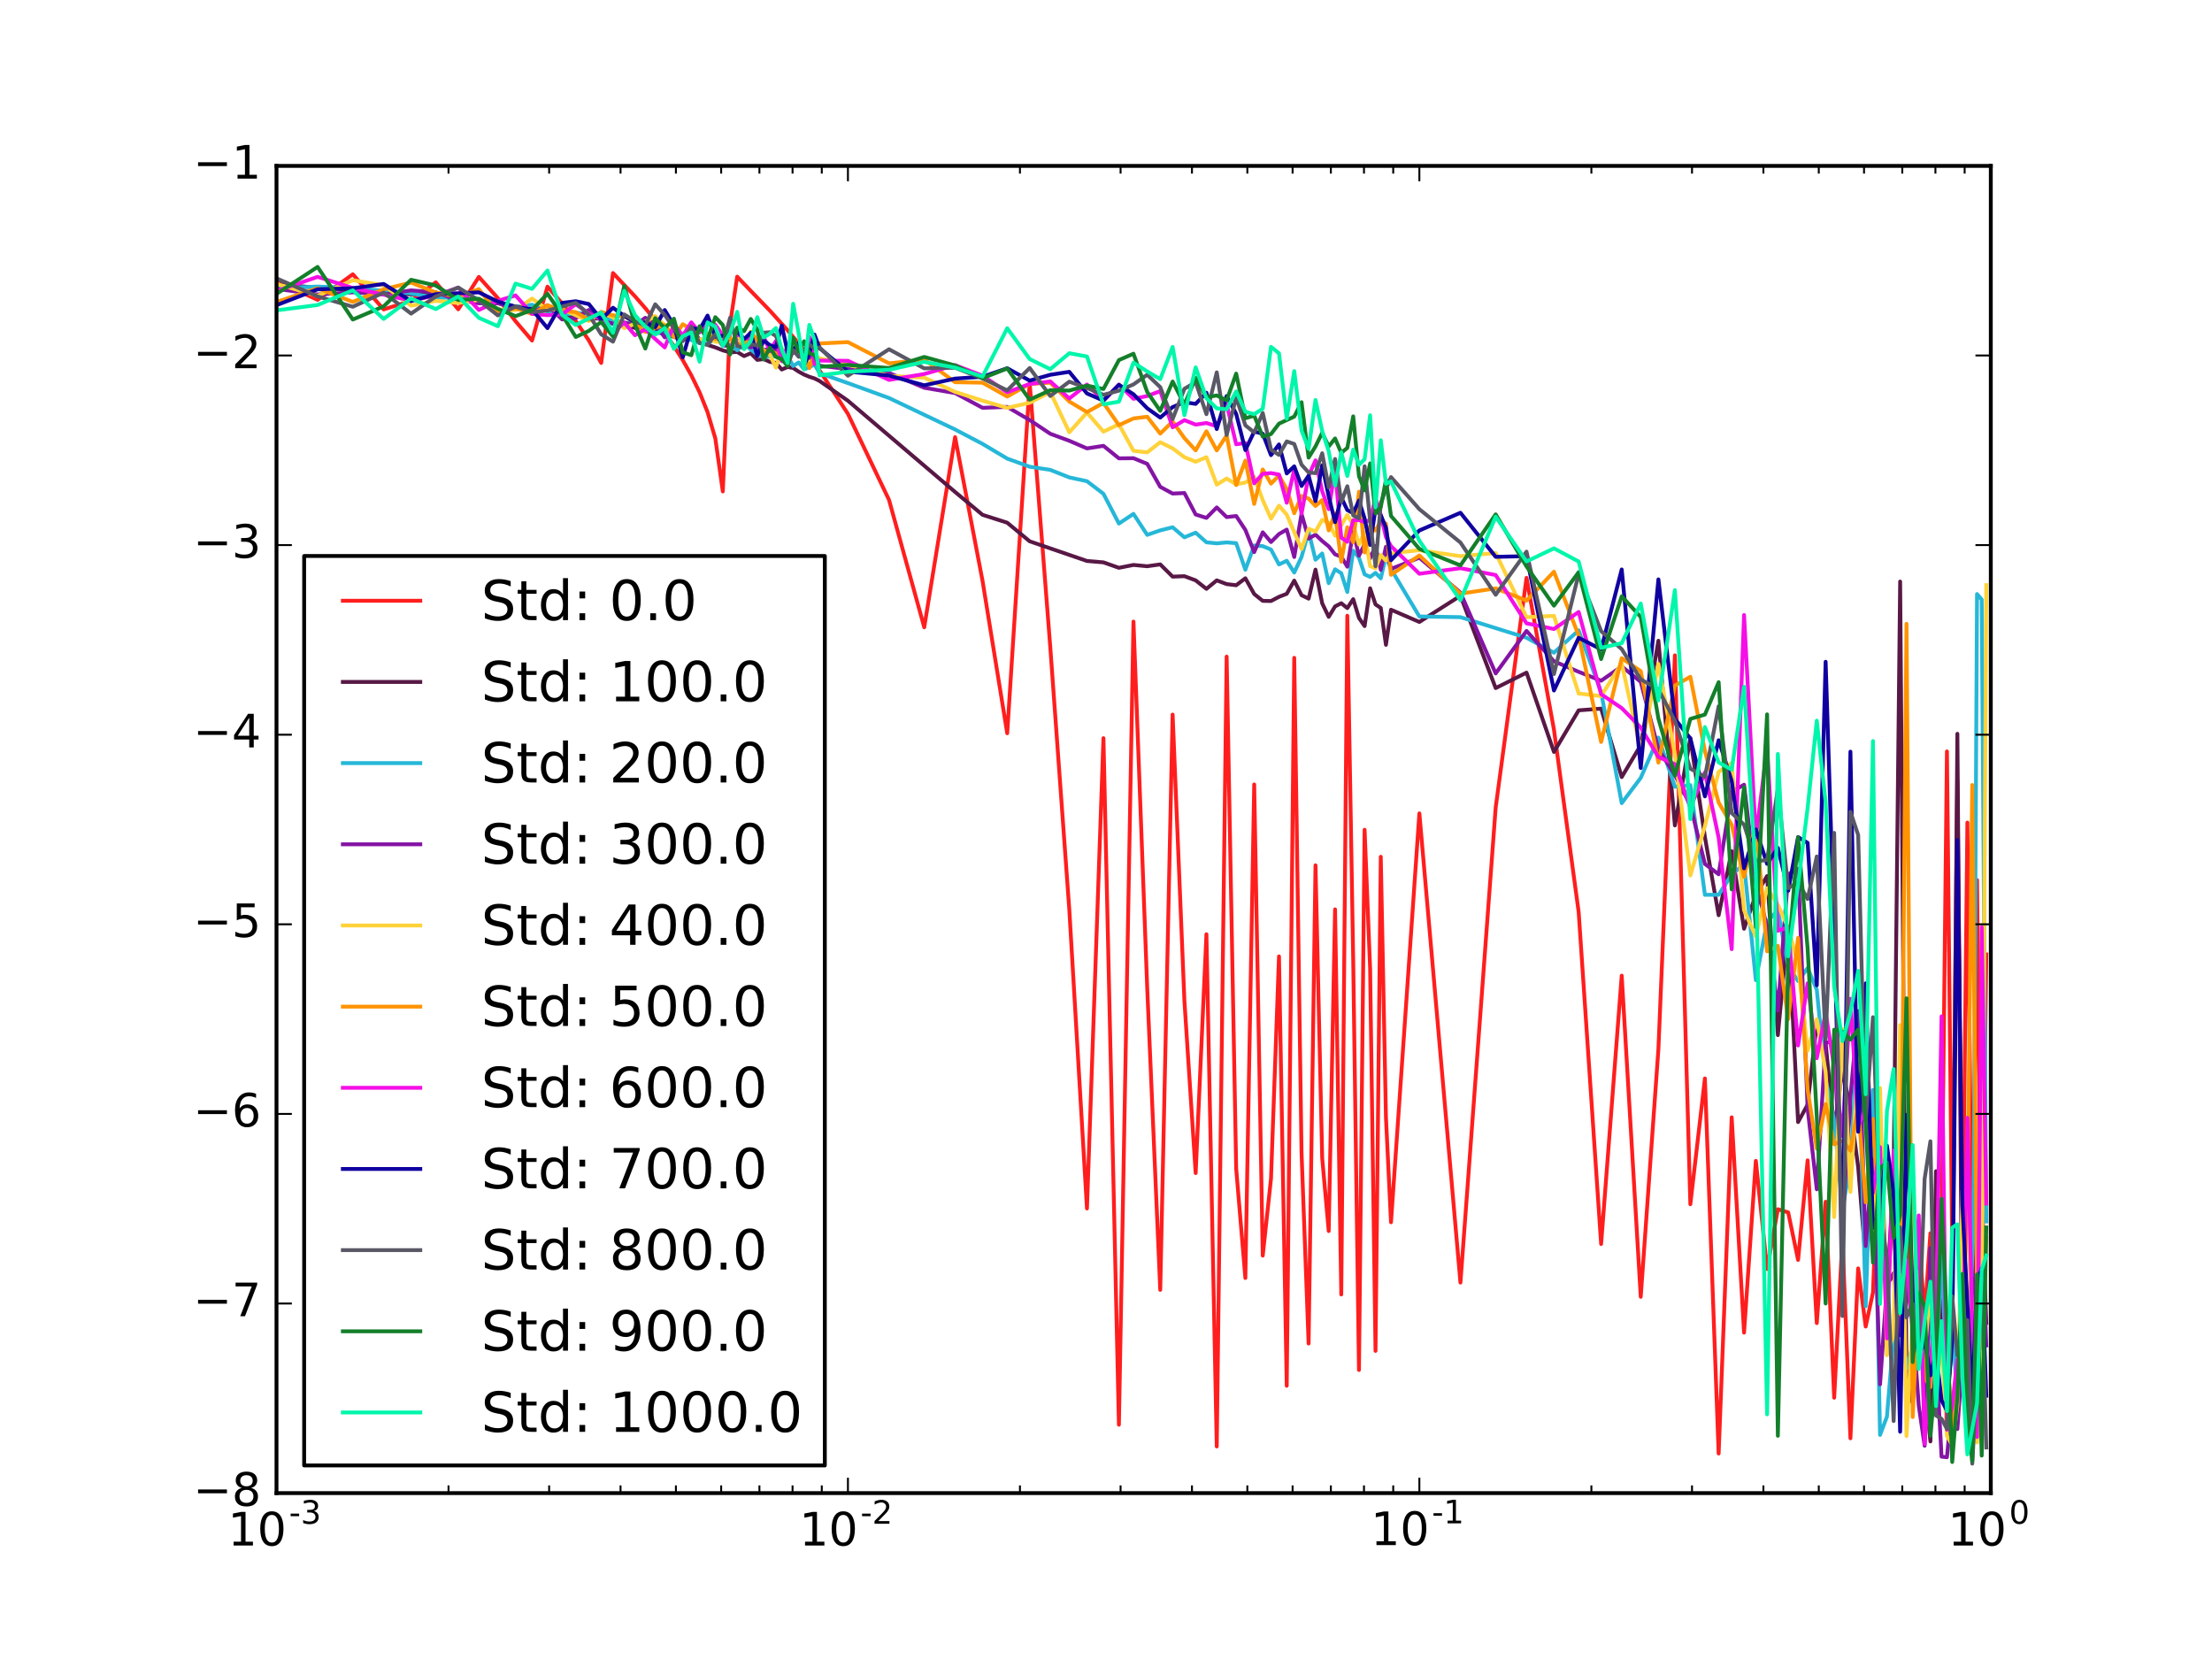 <?xml version="1.0" encoding="utf-8" standalone="no"?>
<!DOCTYPE svg PUBLIC "-//W3C//DTD SVG 1.1//EN"
  "http://www.w3.org/Graphics/SVG/1.1/DTD/svg11.dtd">
<!-- Created with matplotlib (http://matplotlib.org/) -->
<svg height="432pt" version="1.1" viewBox="0 0 576 432" width="576pt" xmlns="http://www.w3.org/2000/svg" xmlns:xlink="http://www.w3.org/1999/xlink">
 <defs>
  <style type="text/css">
*{stroke-linecap:butt;stroke-linejoin:round;stroke-miterlimit:100000;}
  </style>
 </defs>
 <g id="figure_1">
  <g id="patch_1">
   <path d="M 0 432 
L 576 432 
L 576 0 
L 0 0 
z
" style="fill:#ffffff;"/>
  </g>
  <g id="axes_1">
   <g id="patch_2">
    <path d="M 72 388.8 
L 518.4 388.8 
L 518.4 43.2 
L 72 43.2 
z
" style="fill:#ffffff;"/>
   </g>
   <g id="line2d_1">
    <path clip-path="url(#p2d8d3c0830)" d="M 72 73.19 
L 82.696 78.079 
L 91.871 71.418 
L 99.903 80.577 
L 107.047 78.339 
L 113.479 73.532 
L 119.328 80.542 
L 124.691 72.102 
L 129.644 77.643 
L 134.243 83.643 
L 138.537 88.678 
L 142.563 74.643 
L 146.353 78.997 
L 149.933 83.602 
L 153.326 88.643 
L 156.548 94.515 
L 159.618 71.098 
L 165.352 77.162 
L 168.039 80.25 
L 170.618 83.415 
L 173.099 86.702 
L 175.488 90.134 
L 177.791 93.776 
L 180.016 97.729 
L 182.166 102.146 
L 184.247 107.332 
L 186.263 114.14 
L 188.218 127.969 
L 190.116 84.379 
L 191.96 72.041 
L 195.496 75.748 
L 200.462 80.877 
L 205.074 85.981 
L 209.379 91.164 
L 213.414 96.467 
L 220.8 107.769 
L 231.496 130.167 
L 240.671 163.343 
L 248.703 113.833 
L 255.847 151.233 
L 262.279 190.941 
L 268.128 99.721 
L 273.491 168.527 
L 278.444 236.859 
L 283.043 314.681 
L 287.337 192.22 
L 291.363 370.991 
L 295.153 161.86 
L 298.733 257.311 
L 302.126 335.878 
L 305.348 186.08 
L 308.418 260.622 
L 311.349 305.463 
L 314.152 243.28 
L 316.839 376.656 
L 319.418 170.983 
L 321.899 304.288 
L 324.288 332.794 
L 326.591 204.274 
L 328.816 326.961 
L 330.966 306.916 
L 333.047 249.044 
L 335.063 360.854 
L 337.018 171.303 
L 338.916 300.094 
L 340.76 349.85 
L 342.552 225.328 
L 344.296 301.553 
L 345.994 320.557 
L 347.649 236.801 
L 349.262 337.077 
L 350.837 160.339 
L 352.373 250.093 
L 353.874 356.742 
L 355.341 216.07 
L 356.776 252.21 
L 358.179 351.768 
L 359.552 223.102 
L 360.897 290.928 
L 362.214 318.273 
L 369.6 211.804 
L 380.296 333.979 
L 389.471 210.286 
L 397.503 150.472 
L 404.647 190.003 
L 411.079 237.475 
L 416.928 323.939 
L 422.291 254.055 
L 427.244 337.682 
L 431.843 273.232 
L 436.137 170.648 
L 440.163 313.577 
L 443.953 280.823 
L 447.533 378.497 
L 450.926 290.947 
L 454.148 347.009 
L 457.218 302.285 
L 460.149 330.457 
L 462.952 314.878 
L 465.639 315.707 
L 468.218 328.079 
L 470.699 302.155 
L 473.088 344.531 
L 475.391 312.934 
L 477.616 363.963 
L 479.766 322.378 
L 481.847 374.53 
L 483.863 330.291 
L 485.818 345.426 
L 487.716 336.576 
L 489.56 290.452 
L 491.352 339.977 
L 493.096 310.777 
L 494.794 341.142 
L 496.449 318.758 
L 498.062 342.193 
L 499.637 321.2 
L 501.173 342.761 
L 502.674 321.139 
L 504.141 345.326 
L 505.576 322.958 
L 506.979 195.671 
L 508.352 325.858 
L 509.697 203.385 
L 511.014 331.475 
L 512.305 214.192 
L 513.571 337.566 
L 514.813 229.159 
L 516.031 345.179 
L 517.226 248.526 
L 517.226 248.526 
" style="fill:none;stroke:#ff1e1e;stroke-linecap:square;"/>
   </g>
   <g id="line2d_2">
    <path clip-path="url(#p2d8d3c0830)" d="M 72 73.995 
L 82.696 74.926 
L 91.871 75.518 
L 99.903 76.347 
L 107.047 76.653 
L 113.479 76.659 
L 119.328 78.136 
L 129.644 78.974 
L 134.243 79.907 
L 142.563 80.769 
L 146.353 81.975 
L 149.933 82.288 
L 153.326 82.933 
L 156.548 82.943 
L 159.618 84.281 
L 162.549 84.59 
L 165.352 85.402 
L 168.039 85.191 
L 173.099 86.762 
L 175.488 87.751 
L 177.791 88.359 
L 180.016 88.453 
L 182.166 88.841 
L 184.247 89.809 
L 186.263 90.455 
L 188.218 91.237 
L 190.116 91.753 
L 191.96 91.644 
L 193.752 92.719 
L 195.496 91.984 
L 197.194 93.712 
L 198.849 93.499 
L 200.462 94.227 
L 202.037 94.488 
L 203.573 96.223 
L 205.074 95.56 
L 206.541 95.825 
L 207.976 96.773 
L 209.379 97.542 
L 210.752 98.115 
L 212.097 98.541 
L 213.414 99.208 
L 220.8 104.353 
L 248.703 128.109 
L 255.847 134.06 
L 262.279 136.112 
L 268.128 140.958 
L 283.043 146.078 
L 287.337 146.439 
L 291.363 147.858 
L 295.153 147.111 
L 298.733 147.45 
L 302.126 146.966 
L 305.348 150.154 
L 308.418 150.037 
L 311.349 151.128 
L 314.152 153.336 
L 316.839 151.125 
L 319.418 152.097 
L 321.899 152.396 
L 324.288 150.581 
L 326.591 154.68 
L 328.816 156.462 
L 330.966 156.502 
L 333.047 155.416 
L 335.063 154.622 
L 337.018 151.195 
L 338.916 154.987 
L 340.76 155.889 
L 342.552 148.328 
L 344.296 157.109 
L 345.994 160.626 
L 347.649 157.906 
L 349.262 157.084 
L 350.837 158.349 
L 352.373 156.025 
L 353.874 160.911 
L 355.341 163.032 
L 356.776 153.187 
L 358.179 157.391 
L 359.552 158.311 
L 360.897 167.912 
L 362.214 158.773 
L 369.6 161.956 
L 380.296 155.143 
L 389.471 179.174 
L 397.503 175.152 
L 404.647 195.802 
L 411.079 184.971 
L 416.928 184.526 
L 422.291 202.348 
L 427.244 194.039 
L 431.843 166.844 
L 436.137 214.936 
L 440.163 192.227 
L 443.953 217.948 
L 447.533 238.32 
L 450.926 221.657 
L 454.148 241.841 
L 457.218 233.007 
L 460.149 228.113 
L 462.952 269.544 
L 465.639 241.137 
L 468.218 292.181 
L 470.699 287.651 
L 473.088 266.509 
L 475.391 271.708 
L 477.616 294.032 
L 479.766 278.749 
L 481.847 288.626 
L 483.863 303.914 
L 485.818 328.141 
L 487.716 311.976 
L 489.56 320.606 
L 491.352 336.429 
L 493.096 306.3 
L 494.794 151.434 
L 496.449 359.859 
L 498.062 365.316 
L 499.637 320.826 
L 501.173 360.195 
L 502.674 375.347 
L 504.141 304.968 
L 505.576 341.539 
L 506.979 363.909 
L 508.352 350.156 
L 509.697 191.075 
L 511.014 358.715 
L 512.305 370.784 
L 513.571 370.758 
L 514.813 311.008 
L 516.031 312.877 
L 517.226 344.486 
L 517.226 344.486 
" style="fill:none;stroke:#581845;stroke-linecap:square;"/>
   </g>
   <g id="line2d_3">
    <path clip-path="url(#p2d8d3c0830)" d="M 72 75.044 
L 82.696 74.621 
L 91.871 74.97 
L 107.047 76.41 
L 113.479 77.519 
L 119.328 77.486 
L 124.691 78.366 
L 129.644 78.818 
L 134.243 79.864 
L 138.537 79.349 
L 142.563 81.088 
L 146.353 82.091 
L 149.933 81.439 
L 153.326 81.799 
L 156.548 82.912 
L 159.618 83.276 
L 162.549 84.134 
L 165.352 83.927 
L 168.039 85.2 
L 170.618 86.617 
L 173.099 86.954 
L 175.488 86.793 
L 177.791 87.024 
L 180.016 88.539 
L 182.166 89.352 
L 184.247 89.476 
L 186.263 88.263 
L 190.116 89.561 
L 191.96 91.212 
L 193.752 89.435 
L 195.496 91.041 
L 197.194 92.267 
L 198.849 92.955 
L 202.037 92.766 
L 203.573 93.368 
L 205.074 92.626 
L 206.541 95.298 
L 207.976 94.378 
L 209.379 96.178 
L 210.752 95.633 
L 212.097 94.886 
L 213.414 97.183 
L 220.8 99.759 
L 231.496 103.642 
L 248.703 111.838 
L 255.847 115.588 
L 262.279 119.421 
L 268.128 121.534 
L 273.491 122.353 
L 278.444 124.32 
L 283.043 125.302 
L 287.337 128.588 
L 291.363 136.337 
L 295.153 133.811 
L 298.733 139.28 
L 302.126 138.107 
L 305.348 137.3 
L 308.418 139.915 
L 311.349 138.71 
L 314.152 141.217 
L 316.839 141.488 
L 319.418 141.245 
L 321.899 141.441 
L 324.288 148.365 
L 326.591 142.054 
L 328.816 142.209 
L 330.966 143.099 
L 333.047 146.982 
L 335.063 146.026 
L 337.018 149.087 
L 338.916 145.025 
L 340.76 138.398 
L 342.552 145.752 
L 344.296 144.125 
L 345.994 151.856 
L 347.649 148.247 
L 349.262 149.268 
L 350.837 154.158 
L 352.373 143.401 
L 353.874 145.212 
L 355.341 149.561 
L 356.776 150.226 
L 358.179 149.178 
L 359.552 150.587 
L 360.897 144.791 
L 362.214 148.187 
L 369.6 160.527 
L 380.296 160.705 
L 397.503 166.067 
L 404.647 169.96 
L 411.079 164.141 
L 416.928 180.237 
L 422.291 209.133 
L 427.244 202.555 
L 431.843 192.061 
L 436.137 204.879 
L 440.163 204.444 
L 443.953 233.011 
L 447.533 232.994 
L 450.926 227.718 
L 454.148 225.027 
L 457.218 255.234 
L 460.149 240.003 
L 462.952 237.002 
L 465.639 251.613 
L 468.218 255.462 
L 470.699 252.092 
L 473.088 257.729 
L 475.391 281.12 
L 477.616 291.655 
L 479.766 314.574 
L 481.847 303.714 
L 483.863 268.005 
L 485.818 340.159 
L 487.716 283.833 
L 489.56 373.651 
L 491.352 368.91 
L 493.096 347.886 
L 494.794 342.921 
L 496.449 356.348 
L 498.062 350.39 
L 499.637 331.126 
L 501.173 370.9 
L 502.674 338.707 
L 504.141 355.582 
L 505.576 327.105 
L 506.979 359.672 
L 508.352 342.323 
L 509.697 366.147 
L 511.014 332.77 
L 512.305 369.721 
L 513.571 378.34 
L 514.813 154.693 
L 516.031 156.118 
L 517.226 318.069 
L 517.226 318.069 
" style="fill:none;stroke:#26b7d8;stroke-linecap:square;"/>
   </g>
   <g id="line2d_4">
    <path clip-path="url(#p2d8d3c0830)" d="M 72 75.216 
L 82.696 76.679 
L 91.871 76.126 
L 99.903 76.693 
L 107.047 75.615 
L 113.479 76.12 
L 119.328 78.144 
L 124.691 78.967 
L 129.644 78.969 
L 134.243 80.276 
L 138.537 81.305 
L 142.563 79.49 
L 146.353 83.17 
L 149.933 82.848 
L 153.326 80.708 
L 156.548 83.445 
L 159.618 84.306 
L 162.549 83.977 
L 165.352 84.673 
L 168.039 82.752 
L 170.618 84.398 
L 173.099 87.858 
L 175.488 85.772 
L 177.791 87.478 
L 180.016 84.792 
L 182.166 88.614 
L 184.247 87.744 
L 186.263 87.478 
L 188.218 89.989 
L 190.116 90.074 
L 191.96 87.65 
L 193.752 89.363 
L 195.496 90.457 
L 197.194 89.873 
L 198.849 91.043 
L 200.462 91.053 
L 202.037 90.894 
L 203.573 92.588 
L 205.074 91.897 
L 206.541 91.62 
L 207.976 91.087 
L 209.379 93.21 
L 210.752 93.032 
L 212.097 93.423 
L 213.414 95.236 
L 220.8 96.115 
L 231.496 97.118 
L 240.671 100.975 
L 248.703 102.354 
L 255.847 106.193 
L 262.279 105.958 
L 268.128 109.385 
L 273.491 112.958 
L 278.444 114.782 
L 283.043 116.764 
L 287.337 116.096 
L 291.363 119.355 
L 295.153 119.311 
L 298.733 120.784 
L 302.126 126.775 
L 305.348 128.521 
L 308.418 128.385 
L 311.349 133.972 
L 314.152 134.859 
L 316.839 132.135 
L 319.418 134.646 
L 321.899 134.368 
L 324.288 137.983 
L 326.591 143.767 
L 328.816 138.615 
L 330.966 141.144 
L 333.047 139.059 
L 335.063 137.907 
L 337.018 145.04 
L 338.916 133.805 
L 340.76 140.25 
L 342.552 139.213 
L 344.296 140.876 
L 345.994 142.266 
L 347.649 144.352 
L 349.262 144.944 
L 350.837 147.57 
L 352.373 138.392 
L 353.874 144.694 
L 355.341 141.672 
L 356.776 145.388 
L 358.179 142.182 
L 359.552 148.383 
L 360.897 142.378 
L 362.214 148.144 
L 369.6 145.224 
L 380.296 154.307 
L 389.471 175.359 
L 397.503 164.291 
L 404.647 172.2 
L 411.079 174.937 
L 416.928 177.259 
L 422.291 173.532 
L 427.244 177.537 
L 431.843 195.094 
L 436.137 201.796 
L 440.163 209.675 
L 443.953 224.963 
L 447.533 227.659 
L 450.926 206.163 
L 454.148 204.333 
L 457.218 230.222 
L 460.149 241.194 
L 462.952 263.133 
L 465.639 227.687 
L 468.218 226.236 
L 470.699 288.583 
L 473.088 309.694 
L 475.391 271.451 
L 477.616 271.336 
L 479.766 319.12 
L 481.847 285.654 
L 483.863 263.259 
L 485.818 324.47 
L 487.716 301.914 
L 489.56 360.481 
L 491.352 334.836 
L 493.096 331.514 
L 494.794 347.722 
L 496.449 333.708 
L 498.062 344.12 
L 499.637 366.017 
L 501.173 376.473 
L 502.674 325.003 
L 505.576 379.312 
L 506.979 379.464 
L 508.352 364.648 
L 509.697 372.124 
L 511.014 353.837 
L 512.305 304.522 
L 513.571 347.977 
L 514.813 322.627 
L 516.031 317.744 
L 517.226 350.355 
L 517.226 350.355 
" style="fill:none;stroke:#8414a4;stroke-linecap:square;"/>
   </g>
   <g id="line2d_5">
    <path clip-path="url(#p2d8d3c0830)" d="M 72 73.917 
L 82.696 77.026 
L 91.871 72.968 
L 99.903 74.294 
L 107.047 79.594 
L 113.479 78.326 
L 119.328 78.9 
L 124.691 78.085 
L 129.644 80.59 
L 134.243 80.738 
L 138.537 77.741 
L 142.563 80.629 
L 146.353 80.497 
L 153.326 83.59 
L 156.548 81.46 
L 159.618 82.589 
L 162.549 85.449 
L 165.352 84.29 
L 168.039 83.83 
L 170.618 82.291 
L 173.099 84.71 
L 175.488 84.532 
L 177.791 87.341 
L 180.016 86.794 
L 182.166 88.584 
L 184.247 87.696 
L 186.263 88.998 
L 188.218 89.081 
L 190.116 89.518 
L 191.96 87.189 
L 193.752 89.764 
L 195.496 86.879 
L 197.194 90.631 
L 198.849 91.174 
L 200.462 92.349 
L 202.037 95.729 
L 203.573 90.712 
L 205.074 92.163 
L 206.541 91.163 
L 207.976 92.125 
L 209.379 94.17 
L 210.752 95.252 
L 212.097 92.638 
L 213.414 93.306 
L 220.8 94.927 
L 231.496 97.882 
L 240.671 98.338 
L 248.703 102.039 
L 255.847 104.336 
L 262.279 106.207 
L 268.128 104.886 
L 273.491 102.076 
L 278.444 112.572 
L 283.043 107.432 
L 287.337 112.398 
L 291.363 110.493 
L 295.153 117.392 
L 298.733 117.795 
L 302.126 115.154 
L 305.348 116.755 
L 308.418 119.047 
L 311.349 120.234 
L 314.152 119.052 
L 316.839 126.199 
L 319.418 124.598 
L 321.899 126.13 
L 324.288 125.65 
L 326.591 124.191 
L 328.816 130.235 
L 330.966 135.05 
L 333.047 131.689 
L 335.063 134.012 
L 338.916 142.965 
L 340.76 137.702 
L 342.552 138.401 
L 344.296 135.351 
L 345.994 136.162 
L 347.649 139.485 
L 350.837 134.11 
L 352.373 136.728 
L 353.874 141.773 
L 355.341 138.635 
L 356.776 147.415 
L 358.179 147.977 
L 359.552 144.522 
L 360.897 145.98 
L 362.214 144.064 
L 369.6 143.266 
L 380.296 144.826 
L 389.471 144.012 
L 397.503 160.713 
L 404.647 160.372 
L 411.079 180.595 
L 416.928 181.27 
L 422.291 172.697 
L 427.244 195.45 
L 431.843 172.885 
L 436.137 196.387 
L 440.163 227.965 
L 443.953 215.107 
L 447.533 200.995 
L 450.926 198.681 
L 454.148 237.001 
L 457.218 243.834 
L 460.149 231.284 
L 462.952 235.624 
L 465.639 241.568 
L 468.218 251.214 
L 470.699 273.585 
L 473.088 265.395 
L 475.391 279.161 
L 477.616 316.915 
L 479.766 267.968 
L 481.847 310.367 
L 483.863 275.576 
L 485.818 283.907 
L 487.716 324.798 
L 489.56 283.32 
L 491.352 352.894 
L 493.096 347.566 
L 494.794 266.922 
L 496.449 373.934 
L 498.062 343.434 
L 499.637 331.051 
L 501.173 352.555 
L 502.674 335.013 
L 504.141 360.642 
L 505.576 349.821 
L 506.979 373.899 
L 508.352 376.283 
L 509.697 366.057 
L 511.014 310.054 
L 512.305 315.116 
L 513.571 342.63 
L 514.813 375.603 
L 516.031 348.415 
L 517.226 152.366 
L 517.226 152.366 
" style="fill:none;stroke:#ffd23a;stroke-linecap:square;"/>
   </g>
   <g id="line2d_6">
    <path clip-path="url(#p2d8d3c0830)" d="M 72 78.622 
L 82.696 75.078 
L 91.871 78.609 
L 99.903 75.322 
L 107.047 73.576 
L 113.479 76.174 
L 119.328 77.291 
L 124.691 75.294 
L 129.644 81.538 
L 134.243 80.243 
L 138.537 81.772 
L 142.563 79.482 
L 146.353 80.812 
L 149.933 81.285 
L 153.326 83.244 
L 156.548 81.216 
L 159.618 82.118 
L 162.549 82.375 
L 165.352 83.886 
L 168.039 86.449 
L 170.618 85.32 
L 173.099 84.667 
L 175.488 87.784 
L 177.791 84.422 
L 180.016 85.747 
L 182.166 86.185 
L 184.247 86.868 
L 186.263 88.314 
L 188.218 86.991 
L 193.752 90.392 
L 195.496 86.42 
L 197.194 88.56 
L 198.849 91.661 
L 200.462 91.313 
L 202.037 92.052 
L 203.573 91.872 
L 205.074 91.314 
L 206.541 91.703 
L 207.976 90.486 
L 209.379 91.573 
L 210.752 95.863 
L 213.414 89.438 
L 220.8 89.084 
L 231.496 94.615 
L 240.671 93.635 
L 248.703 99.524 
L 255.847 99.648 
L 262.279 103.264 
L 268.128 99.967 
L 273.491 99.657 
L 278.444 104.557 
L 283.043 107.308 
L 287.337 104.917 
L 291.363 110.714 
L 295.153 108.965 
L 298.733 108.519 
L 302.126 112.91 
L 305.348 109.736 
L 308.418 114.087 
L 311.349 117.271 
L 314.152 112.305 
L 316.839 117.288 
L 319.418 113.4 
L 321.899 126.301 
L 324.288 119.933 
L 326.591 131.222 
L 328.816 122.257 
L 330.966 125.943 
L 333.047 123.805 
L 335.063 127.386 
L 337.018 133.637 
L 338.916 129.139 
L 340.76 129.834 
L 342.552 131.769 
L 344.296 130.212 
L 345.994 138.112 
L 347.649 133.69 
L 349.262 146.262 
L 350.837 137.307 
L 352.373 141.193 
L 353.874 128.04 
L 355.341 143.848 
L 356.776 136.939 
L 358.179 138.149 
L 359.552 135.681 
L 360.897 136.356 
L 362.214 149.678 
L 369.6 144.655 
L 380.296 154.582 
L 389.471 153.211 
L 397.503 156.387 
L 404.647 148.88 
L 411.079 165.494 
L 416.928 193.201 
L 422.291 171.407 
L 427.244 174.762 
L 431.843 198.58 
L 436.137 178.509 
L 440.163 176.226 
L 443.953 195.538 
L 447.533 208.981 
L 450.926 214.761 
L 454.148 228.338 
L 457.218 214.075 
L 460.149 247.719 
L 462.952 246.3 
L 465.639 265.38 
L 468.218 244.224 
L 470.699 283.729 
L 473.088 299.11 
L 475.391 287.492 
L 477.616 297.968 
L 479.766 297.026 
L 481.847 299.645 
L 483.863 288.238 
L 485.818 313.084 
L 487.716 291.402 
L 489.56 323.405 
L 491.352 299.067 
L 493.096 319.898 
L 494.794 342.16 
L 496.449 162.446 
L 498.062 368.992 
L 499.637 336.524 
L 501.173 358.647 
L 502.674 361.196 
L 504.141 344.246 
L 505.576 350.305 
L 506.979 352.188 
L 508.352 371.337 
L 509.697 359.378 
L 511.014 343.089 
L 512.305 314.63 
L 513.571 204.418 
L 514.813 337.248 
L 516.031 350.948 
L 517.226 322.512 
L 517.226 322.512 
" style="fill:none;stroke:#ff9300;stroke-linecap:square;"/>
   </g>
   <g id="line2d_7">
    <path clip-path="url(#p2d8d3c0830)" d="M 72 75.786 
L 82.696 72.089 
L 91.871 75.004 
L 107.047 78.269 
L 113.479 76.937 
L 119.328 74.891 
L 124.691 80.72 
L 129.644 78.347 
L 134.243 76.92 
L 138.537 81.715 
L 142.563 82.059 
L 146.353 81.852 
L 149.933 79.216 
L 153.326 81.64 
L 156.548 83.105 
L 159.618 86.684 
L 162.549 83.991 
L 165.352 87.289 
L 168.039 85.735 
L 170.618 88.264 
L 173.099 90.464 
L 175.488 84.553 
L 177.791 87.394 
L 180.016 83.943 
L 182.166 86.575 
L 184.247 84.114 
L 186.263 84.567 
L 188.218 87.279 
L 190.116 90.663 
L 191.96 86.923 
L 193.752 88.054 
L 195.496 88.125 
L 197.194 91.841 
L 198.849 87.61 
L 200.462 91.46 
L 202.037 88.789 
L 203.573 94.05 
L 205.074 90.184 
L 206.541 91.946 
L 207.976 89.64 
L 209.379 93.34 
L 210.752 87.772 
L 212.097 94.819 
L 213.414 93.897 
L 220.8 93.953 
L 231.496 98.93 
L 240.671 97.392 
L 248.703 95.077 
L 255.847 97.829 
L 262.279 102.142 
L 268.128 99.987 
L 273.491 99.328 
L 278.444 103.767 
L 283.043 100.136 
L 287.337 104.293 
L 291.363 100.141 
L 295.153 103.844 
L 298.733 103.122 
L 302.126 101.841 
L 305.348 111.258 
L 308.418 109.406 
L 311.349 110.57 
L 314.152 110.154 
L 316.839 110.989 
L 319.418 105.252 
L 321.899 115.688 
L 324.288 115.357 
L 326.591 125.854 
L 328.816 123.394 
L 330.966 123.188 
L 333.047 123.576 
L 335.063 130.906 
L 337.018 122.247 
L 338.916 133.763 
L 340.76 123.89 
L 342.552 119.874 
L 344.296 127.91 
L 345.994 132.586 
L 347.649 122.373 
L 349.262 140.01 
L 350.837 141.072 
L 352.373 135.451 
L 353.874 135.43 
L 355.341 135.96 
L 356.776 135.4 
L 358.179 129.83 
L 359.552 134.087 
L 360.897 139.861 
L 362.214 142.22 
L 369.6 149.4 
L 380.296 147.955 
L 389.471 149.738 
L 397.503 162.316 
L 404.647 163.792 
L 411.079 159.357 
L 416.928 180.767 
L 422.291 184.395 
L 427.244 189.436 
L 431.843 197.125 
L 436.137 198.995 
L 440.163 210.339 
L 443.953 201.147 
L 447.533 218.132 
L 450.926 247.162 
L 454.148 160.15 
L 457.218 217.98 
L 460.149 194.765 
L 462.952 242.371 
L 465.639 241.448 
L 468.218 272.24 
L 470.699 256.06 
L 473.088 275.557 
L 475.391 263.632 
L 477.616 277.977 
L 479.766 295.82 
L 481.847 260.088 
L 483.863 293.22 
L 485.818 288.893 
L 487.716 310.613 
L 489.56 298.71 
L 491.352 348.527 
L 493.096 299.596 
L 494.794 331.107 
L 496.449 328.196 
L 498.062 346.446 
L 499.637 316.493 
L 501.173 376.01 
L 502.674 354.152 
L 504.141 341.728 
L 505.576 264.65 
L 506.979 372.29 
L 508.352 366.1 
L 509.697 353.944 
L 511.014 358.898 
L 512.305 291.087 
L 513.571 344.476 
L 514.813 374.196 
L 516.031 241.459 
L 517.226 313.403 
L 517.226 313.403 
" style="fill:none;stroke:#f50fe6;stroke-linecap:square;"/>
   </g>
   <g id="line2d_8">
    <path clip-path="url(#p2d8d3c0830)" d="M 72 79.471 
L 82.696 75.332 
L 91.871 75.065 
L 99.903 73.945 
L 107.047 78.408 
L 113.479 76.602 
L 124.691 76.129 
L 129.644 78.542 
L 134.243 79.849 
L 138.537 80.579 
L 142.563 85.437 
L 146.353 78.863 
L 149.933 78.443 
L 153.326 79.166 
L 156.548 83.198 
L 159.618 80.135 
L 162.549 82.248 
L 165.352 83.908 
L 168.039 83.956 
L 170.618 85.193 
L 173.099 80.735 
L 175.488 84.72 
L 177.791 93.069 
L 180.016 85.381 
L 182.166 85.83 
L 184.247 82.178 
L 186.263 87.708 
L 188.218 87.43 
L 190.116 86.391 
L 191.96 86.198 
L 193.752 88.337 
L 195.496 86.63 
L 197.194 92.699 
L 198.849 88.625 
L 200.462 89.862 
L 202.037 90.419 
L 203.573 84.782 
L 205.074 91.596 
L 206.541 91.057 
L 207.976 89.381 
L 209.379 95.093 
L 210.752 92.079 
L 212.097 87.127 
L 213.414 90.662 
L 220.8 96.761 
L 231.496 97.793 
L 240.671 100.333 
L 248.703 98.586 
L 255.847 98.108 
L 262.279 95.89 
L 268.128 99.112 
L 273.491 97.593 
L 278.444 96.824 
L 283.043 102.456 
L 287.337 104.31 
L 291.363 100.204 
L 295.153 102.663 
L 298.733 106.315 
L 302.126 108.731 
L 305.348 105.999 
L 308.418 104.729 
L 311.349 105.172 
L 314.152 102.278 
L 316.839 111.725 
L 319.418 103.133 
L 321.899 107.784 
L 324.288 117.201 
L 326.591 112.381 
L 328.816 112.936 
L 330.966 118.515 
L 333.047 115.729 
L 335.063 123.278 
L 337.018 121.444 
L 338.916 126.542 
L 340.76 123.893 
L 342.552 130.51 
L 344.296 121.145 
L 345.994 129.261 
L 347.649 135.963 
L 349.262 129.539 
L 350.837 132.825 
L 352.373 133.62 
L 353.874 130.344 
L 355.341 134.998 
L 356.776 141.896 
L 358.179 132.418 
L 359.552 134.153 
L 360.897 137.42 
L 362.214 145.878 
L 369.6 138.132 
L 380.296 133.523 
L 389.471 144.999 
L 397.503 144.823 
L 404.647 179.804 
L 411.079 166.085 
L 416.928 169.089 
L 422.291 148.285 
L 427.244 199.986 
L 431.843 150.865 
L 436.137 187.209 
L 440.163 192.286 
L 443.953 207.373 
L 447.533 192.754 
L 450.926 203.343 
L 454.148 226.109 
L 457.218 215.974 
L 460.149 224.951 
L 462.952 220.77 
L 465.639 231.938 
L 468.218 217.977 
L 470.699 219.475 
L 473.088 256.565 
L 475.391 172.326 
L 477.616 241.982 
L 479.766 324.735 
L 481.847 195.73 
L 483.863 294.711 
L 485.818 256.07 
L 487.716 319.772 
L 489.56 314.653 
L 491.352 298.315 
L 493.096 310.632 
L 494.794 372.815 
L 496.449 290.305 
L 498.062 338.431 
L 499.637 353.153 
L 501.173 349.108 
L 502.674 358.14 
L 504.141 352.189 
L 505.576 364.625 
L 506.979 367.337 
L 508.352 348.624 
L 509.697 218.735 
L 511.014 313.94 
L 513.571 364.557 
L 514.813 333.757 
L 516.031 330.37 
L 517.226 363.446 
L 517.226 363.446 
" style="fill:none;stroke:#1000a0;stroke-linecap:square;"/>
   </g>
   <g id="line2d_9">
    <path clip-path="url(#p2d8d3c0830)" d="M 72 72.474 
L 82.696 77.186 
L 91.871 79.867 
L 99.903 76.196 
L 107.047 81.665 
L 113.479 77.202 
L 119.328 74.876 
L 124.691 78.213 
L 129.644 82.135 
L 134.243 79.782 
L 138.537 81.299 
L 142.563 80.863 
L 149.933 78.857 
L 153.326 81.884 
L 156.548 87.054 
L 159.618 88.961 
L 162.549 81.879 
L 165.352 83.634 
L 168.039 84.711 
L 170.618 79.239 
L 173.099 81.992 
L 177.791 88.84 
L 180.016 85.044 
L 182.166 89.331 
L 184.247 89.787 
L 186.263 87.054 
L 188.218 89.856 
L 190.116 82.739 
L 191.96 90.06 
L 193.752 90.62 
L 195.496 89.612 
L 197.194 89.989 
L 198.849 86.631 
L 200.462 86.513 
L 202.037 87.473 
L 205.074 95.204 
L 206.541 91.173 
L 207.976 92.909 
L 210.752 89.652 
L 212.097 90.814 
L 213.414 90.447 
L 220.8 97.826 
L 231.496 90.948 
L 240.671 95.924 
L 248.703 95.756 
L 255.847 98.523 
L 262.279 101.651 
L 268.128 95.834 
L 273.491 103.108 
L 278.444 99.387 
L 283.043 101.034 
L 287.337 102.81 
L 291.363 101.734 
L 295.153 100.102 
L 298.733 97.575 
L 302.126 100.812 
L 305.348 109.116 
L 308.418 101.234 
L 311.349 99.523 
L 314.152 107.85 
L 316.839 96.962 
L 319.418 113.278 
L 321.899 103.481 
L 324.288 110.75 
L 326.591 112.603 
L 328.816 107.548 
L 330.966 117.085 
L 333.047 118.455 
L 335.063 114.948 
L 337.018 115.606 
L 338.916 121.006 
L 340.76 123.033 
L 342.552 123.21 
L 344.296 118.032 
L 345.994 126.937 
L 347.649 119.521 
L 349.262 130.699 
L 350.837 126.62 
L 352.373 134.218 
L 353.874 134.957 
L 355.341 121.417 
L 356.776 135.631 
L 358.179 147.436 
L 359.552 131.085 
L 360.897 127.311 
L 362.214 124.231 
L 369.6 132.592 
L 380.296 141.275 
L 389.471 154.874 
L 397.503 143.649 
L 404.647 175.514 
L 411.079 149.466 
L 416.928 164.346 
L 422.291 169.026 
L 427.244 176.903 
L 431.843 179.523 
L 436.137 187.701 
L 440.163 200.17 
L 443.953 202.285 
L 447.533 183.915 
L 450.926 211.696 
L 454.148 214.738 
L 457.218 224.287 
L 460.149 223.935 
L 462.952 205.391 
L 465.639 231.282 
L 468.218 229.727 
L 470.699 234.103 
L 473.088 223.02 
L 475.391 270.547 
L 477.616 216.882 
L 479.766 342.695 
L 481.847 211.402 
L 483.863 217.447 
L 485.818 291.93 
L 487.716 264.879 
L 489.56 314.986 
L 491.352 327.848 
L 493.096 370.031 
L 494.794 319.599 
L 496.449 343.082 
L 498.062 339.457 
L 499.637 349.882 
L 501.173 306.946 
L 502.674 297.187 
L 504.141 368.6 
L 505.576 369.461 
L 506.979 372.06 
L 508.352 337.531 
L 509.697 352.962 
L 511.014 350.032 
L 512.305 343.76 
L 513.571 381.13 
L 514.813 358.948 
L 516.031 332.807 
L 517.226 376.925 
L 517.226 376.925 
" style="fill:none;stroke:#595866;stroke-linecap:square;"/>
   </g>
   <g id="line2d_10">
    <path clip-path="url(#p2d8d3c0830)" d="M 72 76.533 
L 82.696 69.511 
L 91.871 83.207 
L 99.903 79.778 
L 107.047 72.853 
L 113.479 74.343 
L 119.328 78.125 
L 124.691 77.787 
L 129.644 80.431 
L 134.243 82.326 
L 138.537 80.706 
L 142.563 76.502 
L 146.353 81.942 
L 149.933 87.75 
L 153.326 86.16 
L 156.548 83.86 
L 159.618 87.624 
L 162.549 74.473 
L 165.352 84.576 
L 168.039 90.762 
L 170.618 82.84 
L 173.099 85.479 
L 175.488 82.991 
L 177.791 91.749 
L 180.016 92.494 
L 182.166 84.946 
L 184.247 88.462 
L 186.263 82.592 
L 188.218 84.614 
L 190.116 92.318 
L 191.96 85.321 
L 193.752 86.248 
L 195.496 83.054 
L 197.194 85.827 
L 198.849 93.603 
L 200.462 90.54 
L 202.037 92.91 
L 203.573 93.553 
L 205.074 95.284 
L 206.541 87.978 
L 207.976 91.564 
L 209.379 88.868 
L 210.752 91.977 
L 212.097 92.47 
L 213.414 95.513 
L 220.8 95.023 
L 231.496 95.827 
L 240.671 92.942 
L 248.703 95.174 
L 255.847 98.483 
L 262.279 95.941 
L 268.128 104.07 
L 273.491 101.603 
L 278.444 101.706 
L 283.043 100.422 
L 287.337 101.287 
L 291.363 93.762 
L 295.153 92.109 
L 298.733 102.067 
L 302.126 106.989 
L 305.348 99.347 
L 308.418 105.335 
L 311.349 98.383 
L 314.152 103.445 
L 316.839 102.973 
L 319.418 104.243 
L 321.899 97.286 
L 324.288 108.916 
L 326.591 108.229 
L 328.816 113.702 
L 330.966 113.028 
L 333.047 110.312 
L 337.018 108.483 
L 338.916 104.736 
L 340.76 119.164 
L 342.552 116.244 
L 344.296 112.706 
L 345.994 116.249 
L 347.649 114.176 
L 349.262 117.925 
L 350.837 116.625 
L 352.373 108.416 
L 353.874 124.007 
L 355.341 127.699 
L 356.776 120.662 
L 358.179 133.736 
L 359.552 132.039 
L 360.897 124.915 
L 362.214 134.345 
L 369.6 142.933 
L 380.296 147.222 
L 389.471 133.94 
L 397.503 147.504 
L 404.647 157.716 
L 411.079 149 
L 416.928 171.607 
L 422.291 155.277 
L 427.244 160.66 
L 431.843 187.113 
L 436.137 201.975 
L 440.163 187.204 
L 443.953 186.075 
L 447.533 177.639 
L 450.926 231.595 
L 454.148 205.018 
L 457.218 241.413 
L 460.149 186.02 
L 462.952 373.879 
L 465.639 249.466 
L 468.218 218.059 
L 470.699 246.99 
L 473.088 290.74 
L 475.391 339.432 
L 477.616 268.134 
L 479.766 268.602 
L 481.847 270.732 
L 483.863 268.116 
L 485.818 292.575 
L 487.716 328.789 
L 489.56 304.221 
L 491.352 302.684 
L 493.096 322.321 
L 494.794 316.427 
L 496.449 259.956 
L 498.062 354.676 
L 499.637 336.758 
L 501.173 340.298 
L 502.674 373.873 
L 504.141 357.953 
L 505.576 312.177 
L 506.979 344.844 
L 508.352 380.703 
L 509.697 363.692 
L 511.014 331.713 
L 512.305 368.354 
L 513.571 380.446 
L 514.813 331.846 
L 516.031 379.036 
L 517.226 319.613 
L 517.226 319.613 
" style="fill:none;stroke:#147f2a;stroke-linecap:square;"/>
   </g>
   <g id="line2d_11">
    <path clip-path="url(#p2d8d3c0830)" d="M 72 80.821 
L 82.696 79.422 
L 91.871 75.592 
L 99.903 83.046 
L 107.047 77.726 
L 113.479 80.482 
L 119.328 77.202 
L 124.691 82.762 
L 129.644 84.943 
L 134.243 73.849 
L 138.537 75.215 
L 142.563 70.443 
L 146.353 81.952 
L 149.933 84.619 
L 156.548 81.385 
L 159.618 86.645 
L 162.549 75.746 
L 165.352 82.079 
L 168.039 85.061 
L 170.618 87.142 
L 173.099 85.418 
L 175.488 90.844 
L 177.791 87.529 
L 180.016 86.56 
L 182.166 94.183 
L 184.247 83.974 
L 186.263 85.066 
L 188.218 90.063 
L 190.116 86.749 
L 191.96 81.209 
L 193.752 90.927 
L 195.496 88.788 
L 197.194 82.586 
L 198.849 87.865 
L 200.462 86.919 
L 202.037 85.417 
L 203.573 91.046 
L 205.074 94.505 
L 206.541 79.108 
L 207.976 86.852 
L 209.379 96.114 
L 210.752 84.597 
L 212.097 88.533 
L 213.414 97.755 
L 220.8 96.793 
L 231.496 96.291 
L 240.671 94.233 
L 248.703 95.725 
L 255.847 98.054 
L 262.279 85.472 
L 268.128 93.498 
L 273.491 96.131 
L 278.444 91.976 
L 283.043 92.832 
L 287.337 105.303 
L 291.363 104.593 
L 295.153 94.432 
L 298.733 96.728 
L 302.126 98.73 
L 305.348 90.34 
L 308.418 108.104 
L 311.349 95.671 
L 314.152 103.701 
L 316.839 106.336 
L 319.418 106.574 
L 321.899 101.937 
L 324.288 107.221 
L 326.591 107.849 
L 328.816 106.419 
L 330.966 90.32 
L 333.047 91.999 
L 335.063 109.017 
L 337.018 96.632 
L 338.916 112.088 
L 340.76 116.86 
L 342.552 104.159 
L 344.296 112.218 
L 345.994 117.514 
L 347.649 126.429 
L 349.262 117.772 
L 350.837 123.935 
L 352.373 117.079 
L 353.874 121.052 
L 355.341 119.577 
L 356.776 108.138 
L 358.179 132.108 
L 359.552 114.636 
L 360.897 125.96 
L 362.214 125.368 
L 369.6 140.8 
L 380.296 156.304 
L 389.471 134.534 
L 397.503 146.197 
L 404.647 142.79 
L 411.079 146.219 
L 416.928 168.689 
L 422.291 167.492 
L 427.244 157.154 
L 431.843 182.386 
L 436.137 153.664 
L 440.163 213.297 
L 443.953 189.328 
L 447.533 198.534 
L 450.926 200.429 
L 454.148 178.822 
L 457.218 227.129 
L 460.149 368.303 
L 462.952 196.334 
L 465.639 249.009 
L 468.218 230.374 
L 470.699 210.43 
L 473.088 187.662 
L 475.391 208.874 
L 477.616 256.976 
L 479.766 271.103 
L 481.847 263.698 
L 483.863 252.813 
L 485.818 284.941 
L 487.716 192.966 
L 489.56 339.561 
L 491.352 289.356 
L 493.096 278.378 
L 494.794 341.897 
L 496.449 323.36 
L 498.062 298.173 
L 499.637 356.499 
L 501.173 344.236 
L 502.674 333.742 
L 504.141 366.152 
L 505.576 344.02 
L 506.979 367.443 
L 508.352 319.671 
L 509.697 318.813 
L 511.014 358.878 
L 512.305 378.733 
L 514.813 365.441 
L 516.031 330.666 
L 517.226 326.938 
L 517.226 326.938 
" style="fill:none;stroke:#00f6aa;stroke-linecap:square;"/>
   </g>
   <g id="patch_3">
    <path d="M 518.4 388.8 
L 518.4 43.2 
" style="fill:none;stroke:#000000;stroke-linecap:square;stroke-linejoin:miter;"/>
   </g>
   <g id="patch_4">
    <path d="M 72 388.8 
L 518.4 388.8 
" style="fill:none;stroke:#000000;stroke-linecap:square;stroke-linejoin:miter;"/>
   </g>
   <g id="patch_5">
    <path d="M 72 388.8 
L 72 43.2 
" style="fill:none;stroke:#000000;stroke-linecap:square;stroke-linejoin:miter;"/>
   </g>
   <g id="patch_6">
    <path d="M 72 43.2 
L 518.4 43.2 
" style="fill:none;stroke:#000000;stroke-linecap:square;stroke-linejoin:miter;"/>
   </g>
   <g id="matplotlib.axis_1">
    <g id="xtick_1">
     <g id="line2d_12">
      <defs>
       <path d="M 0 0 
L 0 -4 
" id="mba44baa9d8" style="stroke:#000000;stroke-width:0.5;"/>
      </defs>
      <g>
       <use style="stroke:#000000;stroke-width:0.5;" x="72.0" xlink:href="#mba44baa9d8" y="388.8"/>
      </g>
     </g>
     <g id="line2d_13">
      <defs>
       <path d="M 0 0 
L 0 4 
" id="mcc14fd2e39" style="stroke:#000000;stroke-width:0.5;"/>
      </defs>
      <g>
       <use style="stroke:#000000;stroke-width:0.5;" x="72.0" xlink:href="#mcc14fd2e39" y="43.2"/>
      </g>
     </g>
     <g id="text_1">
      <!-- $\mathdefault{10^{-3}}$ -->
      <defs>
       <path d="M 31.781 66.406 
Q 24.172 66.406 20.328 58.906 
Q 16.5 51.422 16.5 36.375 
Q 16.5 21.391 20.328 13.891 
Q 24.172 6.391 31.781 6.391 
Q 39.453 6.391 43.281 13.891 
Q 47.125 21.391 47.125 36.375 
Q 47.125 51.422 43.281 58.906 
Q 39.453 66.406 31.781 66.406 
M 31.781 74.219 
Q 44.047 74.219 50.516 64.516 
Q 56.984 54.828 56.984 36.375 
Q 56.984 17.969 50.516 8.266 
Q 44.047 -1.422 31.781 -1.422 
Q 19.531 -1.422 13.062 8.266 
Q 6.594 17.969 6.594 36.375 
Q 6.594 54.828 13.062 64.516 
Q 19.531 74.219 31.781 74.219 
" id="BitstreamVeraSans-Roman-30"/>
       <path d="M 4.891 31.391 
L 31.203 31.391 
L 31.203 23.391 
L 4.891 23.391 
z
" id="BitstreamVeraSans-Roman-2d"/>
       <path d="M 12.406 8.297 
L 28.516 8.297 
L 28.516 63.922 
L 10.984 60.406 
L 10.984 69.391 
L 28.422 72.906 
L 38.281 72.906 
L 38.281 8.297 
L 54.391 8.297 
L 54.391 0 
L 12.406 0 
z
" id="BitstreamVeraSans-Roman-31"/>
       <path d="M 40.578 39.312 
Q 47.656 37.797 51.625 33 
Q 55.609 28.219 55.609 21.188 
Q 55.609 10.406 48.188 4.484 
Q 40.766 -1.422 27.094 -1.422 
Q 22.516 -1.422 17.656 -0.516 
Q 12.797 0.391 7.625 2.203 
L 7.625 11.719 
Q 11.719 9.328 16.594 8.109 
Q 21.484 6.891 26.812 6.891 
Q 36.078 6.891 40.938 10.547 
Q 45.797 14.203 45.797 21.188 
Q 45.797 27.641 41.281 31.266 
Q 36.766 34.906 28.719 34.906 
L 20.219 34.906 
L 20.219 43.016 
L 29.109 43.016 
Q 36.375 43.016 40.234 45.922 
Q 44.094 48.828 44.094 54.297 
Q 44.094 59.906 40.109 62.906 
Q 36.141 65.922 28.719 65.922 
Q 24.656 65.922 20.016 65.031 
Q 15.375 64.156 9.812 62.312 
L 9.812 71.094 
Q 15.438 72.656 20.344 73.438 
Q 25.25 74.219 29.594 74.219 
Q 40.828 74.219 47.359 69.109 
Q 53.906 64.016 53.906 55.328 
Q 53.906 49.266 50.438 45.094 
Q 46.969 40.922 40.578 39.312 
" id="BitstreamVeraSans-Roman-33"/>
      </defs>
      <g transform="translate(59.34 402.544)scale(0.12 -0.12)">
       <use transform="translate(0.0 0.797)" xlink:href="#BitstreamVeraSans-Roman-31"/>
       <use transform="translate(63.623 0.797)" xlink:href="#BitstreamVeraSans-Roman-30"/>
       <use transform="translate(132.759 48.047)scale(0.7)" xlink:href="#BitstreamVeraSans-Roman-2d"/>
       <use transform="translate(158.017 48.047)scale(0.7)" xlink:href="#BitstreamVeraSans-Roman-33"/>
      </g>
     </g>
    </g>
    <g id="xtick_2">
     <g id="line2d_14">
      <g>
       <use style="stroke:#000000;stroke-width:0.5;" x="220.8" xlink:href="#mba44baa9d8" y="388.8"/>
      </g>
     </g>
     <g id="line2d_15">
      <g>
       <use style="stroke:#000000;stroke-width:0.5;" x="220.8" xlink:href="#mcc14fd2e39" y="43.2"/>
      </g>
     </g>
     <g id="text_2">
      <!-- $\mathdefault{10^{-2}}$ -->
      <defs>
       <path d="M 19.188 8.297 
L 53.609 8.297 
L 53.609 0 
L 7.328 0 
L 7.328 8.297 
Q 12.938 14.109 22.625 23.891 
Q 32.328 33.688 34.812 36.531 
Q 39.547 41.844 41.422 45.531 
Q 43.312 49.219 43.312 52.781 
Q 43.312 58.594 39.234 62.25 
Q 35.156 65.922 28.609 65.922 
Q 23.969 65.922 18.812 64.312 
Q 13.672 62.703 7.812 59.422 
L 7.812 69.391 
Q 13.766 71.781 18.938 73 
Q 24.125 74.219 28.422 74.219 
Q 39.75 74.219 46.484 68.547 
Q 53.219 62.891 53.219 53.422 
Q 53.219 48.922 51.531 44.891 
Q 49.859 40.875 45.406 35.406 
Q 44.188 33.984 37.641 27.219 
Q 31.109 20.453 19.188 8.297 
" id="BitstreamVeraSans-Roman-32"/>
      </defs>
      <g transform="translate(208.14 402.544)scale(0.12 -0.12)">
       <use transform="translate(0.0 0.797)" xlink:href="#BitstreamVeraSans-Roman-31"/>
       <use transform="translate(63.623 0.797)" xlink:href="#BitstreamVeraSans-Roman-30"/>
       <use transform="translate(132.759 48.047)scale(0.7)" xlink:href="#BitstreamVeraSans-Roman-2d"/>
       <use transform="translate(158.017 48.047)scale(0.7)" xlink:href="#BitstreamVeraSans-Roman-32"/>
      </g>
     </g>
    </g>
    <g id="xtick_3">
     <g id="line2d_16">
      <g>
       <use style="stroke:#000000;stroke-width:0.5;" x="369.6" xlink:href="#mba44baa9d8" y="388.8"/>
      </g>
     </g>
     <g id="line2d_17">
      <g>
       <use style="stroke:#000000;stroke-width:0.5;" x="369.6" xlink:href="#mcc14fd2e39" y="43.2"/>
      </g>
     </g>
     <g id="text_3">
      <!-- $\mathdefault{10^{-1}}$ -->
      <g transform="translate(356.94 402.424)scale(0.12 -0.12)">
       <use transform="translate(0.0 0.716)" xlink:href="#BitstreamVeraSans-Roman-31"/>
       <use transform="translate(63.623 0.716)" xlink:href="#BitstreamVeraSans-Roman-30"/>
       <use transform="translate(132.759 47.966)scale(0.7)" xlink:href="#BitstreamVeraSans-Roman-2d"/>
       <use transform="translate(158.017 47.966)scale(0.7)" xlink:href="#BitstreamVeraSans-Roman-31"/>
      </g>
     </g>
    </g>
    <g id="xtick_4">
     <g id="line2d_18">
      <g>
       <use style="stroke:#000000;stroke-width:0.5;" x="518.4" xlink:href="#mba44baa9d8" y="388.8"/>
      </g>
     </g>
     <g id="line2d_19">
      <g>
       <use style="stroke:#000000;stroke-width:0.5;" x="518.4" xlink:href="#mcc14fd2e39" y="43.2"/>
      </g>
     </g>
     <g id="text_4">
      <!-- $\mathdefault{10^{0}}$ -->
      <g transform="translate(507.24 402.544)scale(0.12 -0.12)">
       <use transform="translate(0.0 0.797)" xlink:href="#BitstreamVeraSans-Roman-31"/>
       <use transform="translate(63.623 0.797)" xlink:href="#BitstreamVeraSans-Roman-30"/>
       <use transform="translate(132.759 48.047)scale(0.7)" xlink:href="#BitstreamVeraSans-Roman-30"/>
      </g>
     </g>
    </g>
    <g id="xtick_5">
     <g id="line2d_20">
      <defs>
       <path d="M 0 0 
L 0 -2 
" id="m133cbded8b" style="stroke:#000000;stroke-width:0.5;"/>
      </defs>
      <g>
       <use style="stroke:#000000;stroke-width:0.5;" x="116.793" xlink:href="#m133cbded8b" y="388.8"/>
      </g>
     </g>
     <g id="line2d_21">
      <defs>
       <path d="M 0 0 
L 0 2 
" id="mfe2988b076" style="stroke:#000000;stroke-width:0.5;"/>
      </defs>
      <g>
       <use style="stroke:#000000;stroke-width:0.5;" x="116.793" xlink:href="#mfe2988b076" y="43.2"/>
      </g>
     </g>
    </g>
    <g id="xtick_6">
     <g id="line2d_22">
      <g>
       <use style="stroke:#000000;stroke-width:0.5;" x="142.996" xlink:href="#m133cbded8b" y="388.8"/>
      </g>
     </g>
     <g id="line2d_23">
      <g>
       <use style="stroke:#000000;stroke-width:0.5;" x="142.996" xlink:href="#mfe2988b076" y="43.2"/>
      </g>
     </g>
    </g>
    <g id="xtick_7">
     <g id="line2d_24">
      <g>
       <use style="stroke:#000000;stroke-width:0.5;" x="161.587" xlink:href="#m133cbded8b" y="388.8"/>
      </g>
     </g>
     <g id="line2d_25">
      <g>
       <use style="stroke:#000000;stroke-width:0.5;" x="161.587" xlink:href="#mfe2988b076" y="43.2"/>
      </g>
     </g>
    </g>
    <g id="xtick_8">
     <g id="line2d_26">
      <g>
       <use style="stroke:#000000;stroke-width:0.5;" x="176.007" xlink:href="#m133cbded8b" y="388.8"/>
      </g>
     </g>
     <g id="line2d_27">
      <g>
       <use style="stroke:#000000;stroke-width:0.5;" x="176.007" xlink:href="#mfe2988b076" y="43.2"/>
      </g>
     </g>
    </g>
    <g id="xtick_9">
     <g id="line2d_28">
      <g>
       <use style="stroke:#000000;stroke-width:0.5;" x="187.789" xlink:href="#m133cbded8b" y="388.8"/>
      </g>
     </g>
     <g id="line2d_29">
      <g>
       <use style="stroke:#000000;stroke-width:0.5;" x="187.789" xlink:href="#mfe2988b076" y="43.2"/>
      </g>
     </g>
    </g>
    <g id="xtick_10">
     <g id="line2d_30">
      <g>
       <use style="stroke:#000000;stroke-width:0.5;" x="197.751" xlink:href="#m133cbded8b" y="388.8"/>
      </g>
     </g>
     <g id="line2d_31">
      <g>
       <use style="stroke:#000000;stroke-width:0.5;" x="197.751" xlink:href="#mfe2988b076" y="43.2"/>
      </g>
     </g>
    </g>
    <g id="xtick_11">
     <g id="line2d_32">
      <g>
       <use style="stroke:#000000;stroke-width:0.5;" x="206.38" xlink:href="#m133cbded8b" y="388.8"/>
      </g>
     </g>
     <g id="line2d_33">
      <g>
       <use style="stroke:#000000;stroke-width:0.5;" x="206.38" xlink:href="#mfe2988b076" y="43.2"/>
      </g>
     </g>
    </g>
    <g id="xtick_12">
     <g id="line2d_34">
      <g>
       <use style="stroke:#000000;stroke-width:0.5;" x="213.991" xlink:href="#m133cbded8b" y="388.8"/>
      </g>
     </g>
     <g id="line2d_35">
      <g>
       <use style="stroke:#000000;stroke-width:0.5;" x="213.991" xlink:href="#mfe2988b076" y="43.2"/>
      </g>
     </g>
    </g>
    <g id="xtick_13">
     <g id="line2d_36">
      <g>
       <use style="stroke:#000000;stroke-width:0.5;" x="265.593" xlink:href="#m133cbded8b" y="388.8"/>
      </g>
     </g>
     <g id="line2d_37">
      <g>
       <use style="stroke:#000000;stroke-width:0.5;" x="265.593" xlink:href="#mfe2988b076" y="43.2"/>
      </g>
     </g>
    </g>
    <g id="xtick_14">
     <g id="line2d_38">
      <g>
       <use style="stroke:#000000;stroke-width:0.5;" x="291.796" xlink:href="#m133cbded8b" y="388.8"/>
      </g>
     </g>
     <g id="line2d_39">
      <g>
       <use style="stroke:#000000;stroke-width:0.5;" x="291.796" xlink:href="#mfe2988b076" y="43.2"/>
      </g>
     </g>
    </g>
    <g id="xtick_15">
     <g id="line2d_40">
      <g>
       <use style="stroke:#000000;stroke-width:0.5;" x="310.387" xlink:href="#m133cbded8b" y="388.8"/>
      </g>
     </g>
     <g id="line2d_41">
      <g>
       <use style="stroke:#000000;stroke-width:0.5;" x="310.387" xlink:href="#mfe2988b076" y="43.2"/>
      </g>
     </g>
    </g>
    <g id="xtick_16">
     <g id="line2d_42">
      <g>
       <use style="stroke:#000000;stroke-width:0.5;" x="324.807" xlink:href="#m133cbded8b" y="388.8"/>
      </g>
     </g>
     <g id="line2d_43">
      <g>
       <use style="stroke:#000000;stroke-width:0.5;" x="324.807" xlink:href="#mfe2988b076" y="43.2"/>
      </g>
     </g>
    </g>
    <g id="xtick_17">
     <g id="line2d_44">
      <g>
       <use style="stroke:#000000;stroke-width:0.5;" x="336.589" xlink:href="#m133cbded8b" y="388.8"/>
      </g>
     </g>
     <g id="line2d_45">
      <g>
       <use style="stroke:#000000;stroke-width:0.5;" x="336.589" xlink:href="#mfe2988b076" y="43.2"/>
      </g>
     </g>
    </g>
    <g id="xtick_18">
     <g id="line2d_46">
      <g>
       <use style="stroke:#000000;stroke-width:0.5;" x="346.551" xlink:href="#m133cbded8b" y="388.8"/>
      </g>
     </g>
     <g id="line2d_47">
      <g>
       <use style="stroke:#000000;stroke-width:0.5;" x="346.551" xlink:href="#mfe2988b076" y="43.2"/>
      </g>
     </g>
    </g>
    <g id="xtick_19">
     <g id="line2d_48">
      <g>
       <use style="stroke:#000000;stroke-width:0.5;" x="355.18" xlink:href="#m133cbded8b" y="388.8"/>
      </g>
     </g>
     <g id="line2d_49">
      <g>
       <use style="stroke:#000000;stroke-width:0.5;" x="355.18" xlink:href="#mfe2988b076" y="43.2"/>
      </g>
     </g>
    </g>
    <g id="xtick_20">
     <g id="line2d_50">
      <g>
       <use style="stroke:#000000;stroke-width:0.5;" x="362.791" xlink:href="#m133cbded8b" y="388.8"/>
      </g>
     </g>
     <g id="line2d_51">
      <g>
       <use style="stroke:#000000;stroke-width:0.5;" x="362.791" xlink:href="#mfe2988b076" y="43.2"/>
      </g>
     </g>
    </g>
    <g id="xtick_21">
     <g id="line2d_52">
      <g>
       <use style="stroke:#000000;stroke-width:0.5;" x="414.393" xlink:href="#m133cbded8b" y="388.8"/>
      </g>
     </g>
     <g id="line2d_53">
      <g>
       <use style="stroke:#000000;stroke-width:0.5;" x="414.393" xlink:href="#mfe2988b076" y="43.2"/>
      </g>
     </g>
    </g>
    <g id="xtick_22">
     <g id="line2d_54">
      <g>
       <use style="stroke:#000000;stroke-width:0.5;" x="440.596" xlink:href="#m133cbded8b" y="388.8"/>
      </g>
     </g>
     <g id="line2d_55">
      <g>
       <use style="stroke:#000000;stroke-width:0.5;" x="440.596" xlink:href="#mfe2988b076" y="43.2"/>
      </g>
     </g>
    </g>
    <g id="xtick_23">
     <g id="line2d_56">
      <g>
       <use style="stroke:#000000;stroke-width:0.5;" x="459.187" xlink:href="#m133cbded8b" y="388.8"/>
      </g>
     </g>
     <g id="line2d_57">
      <g>
       <use style="stroke:#000000;stroke-width:0.5;" x="459.187" xlink:href="#mfe2988b076" y="43.2"/>
      </g>
     </g>
    </g>
    <g id="xtick_24">
     <g id="line2d_58">
      <g>
       <use style="stroke:#000000;stroke-width:0.5;" x="473.607" xlink:href="#m133cbded8b" y="388.8"/>
      </g>
     </g>
     <g id="line2d_59">
      <g>
       <use style="stroke:#000000;stroke-width:0.5;" x="473.607" xlink:href="#mfe2988b076" y="43.2"/>
      </g>
     </g>
    </g>
    <g id="xtick_25">
     <g id="line2d_60">
      <g>
       <use style="stroke:#000000;stroke-width:0.5;" x="485.389" xlink:href="#m133cbded8b" y="388.8"/>
      </g>
     </g>
     <g id="line2d_61">
      <g>
       <use style="stroke:#000000;stroke-width:0.5;" x="485.389" xlink:href="#mfe2988b076" y="43.2"/>
      </g>
     </g>
    </g>
    <g id="xtick_26">
     <g id="line2d_62">
      <g>
       <use style="stroke:#000000;stroke-width:0.5;" x="495.351" xlink:href="#m133cbded8b" y="388.8"/>
      </g>
     </g>
     <g id="line2d_63">
      <g>
       <use style="stroke:#000000;stroke-width:0.5;" x="495.351" xlink:href="#mfe2988b076" y="43.2"/>
      </g>
     </g>
    </g>
    <g id="xtick_27">
     <g id="line2d_64">
      <g>
       <use style="stroke:#000000;stroke-width:0.5;" x="503.98" xlink:href="#m133cbded8b" y="388.8"/>
      </g>
     </g>
     <g id="line2d_65">
      <g>
       <use style="stroke:#000000;stroke-width:0.5;" x="503.98" xlink:href="#mfe2988b076" y="43.2"/>
      </g>
     </g>
    </g>
    <g id="xtick_28">
     <g id="line2d_66">
      <g>
       <use style="stroke:#000000;stroke-width:0.5;" x="511.591" xlink:href="#m133cbded8b" y="388.8"/>
      </g>
     </g>
     <g id="line2d_67">
      <g>
       <use style="stroke:#000000;stroke-width:0.5;" x="511.591" xlink:href="#mfe2988b076" y="43.2"/>
      </g>
     </g>
    </g>
   </g>
   <g id="matplotlib.axis_2">
    <g id="ytick_1">
     <g id="line2d_68">
      <defs>
       <path d="M 0 0 
L 4 0 
" id="mc6b51acee8" style="stroke:#000000;stroke-width:0.5;"/>
      </defs>
      <g>
       <use style="stroke:#000000;stroke-width:0.5;" x="72.0" xlink:href="#mc6b51acee8" y="388.8"/>
      </g>
     </g>
     <g id="line2d_69">
      <defs>
       <path d="M 0 0 
L -4 0 
" id="m729845145d" style="stroke:#000000;stroke-width:0.5;"/>
      </defs>
      <g>
       <use style="stroke:#000000;stroke-width:0.5;" x="518.4" xlink:href="#m729845145d" y="388.8"/>
      </g>
     </g>
     <g id="text_5">
      <!-- −8 -->
      <defs>
       <path d="M 10.594 35.5 
L 73.188 35.5 
L 73.188 27.203 
L 10.594 27.203 
z
" id="BitstreamVeraSans-Roman-2212"/>
       <path d="M 31.781 34.625 
Q 24.75 34.625 20.719 30.859 
Q 16.703 27.094 16.703 20.516 
Q 16.703 13.922 20.719 10.156 
Q 24.75 6.391 31.781 6.391 
Q 38.812 6.391 42.859 10.172 
Q 46.922 13.969 46.922 20.516 
Q 46.922 27.094 42.891 30.859 
Q 38.875 34.625 31.781 34.625 
M 21.922 38.812 
Q 15.578 40.375 12.031 44.719 
Q 8.5 49.078 8.5 55.328 
Q 8.5 64.062 14.719 69.141 
Q 20.953 74.219 31.781 74.219 
Q 42.672 74.219 48.875 69.141 
Q 55.078 64.062 55.078 55.328 
Q 55.078 49.078 51.531 44.719 
Q 48 40.375 41.703 38.812 
Q 48.828 37.156 52.797 32.312 
Q 56.781 27.484 56.781 20.516 
Q 56.781 9.906 50.312 4.234 
Q 43.844 -1.422 31.781 -1.422 
Q 19.734 -1.422 13.25 4.234 
Q 6.781 9.906 6.781 20.516 
Q 6.781 27.484 10.781 32.312 
Q 14.797 37.156 21.922 38.812 
M 18.312 54.391 
Q 18.312 48.734 21.844 45.562 
Q 25.391 42.391 31.781 42.391 
Q 38.141 42.391 41.719 45.562 
Q 45.312 48.734 45.312 54.391 
Q 45.312 60.062 41.719 63.234 
Q 38.141 66.406 31.781 66.406 
Q 25.391 66.406 21.844 63.234 
Q 18.312 60.062 18.312 54.391 
" id="BitstreamVeraSans-Roman-38"/>
      </defs>
      <g transform="translate(50.309 392.111)scale(0.12 -0.12)">
       <use xlink:href="#BitstreamVeraSans-Roman-2212"/>
       <use x="83.789" xlink:href="#BitstreamVeraSans-Roman-38"/>
      </g>
     </g>
    </g>
    <g id="ytick_2">
     <g id="line2d_70">
      <g>
       <use style="stroke:#000000;stroke-width:0.5;" x="72.0" xlink:href="#mc6b51acee8" y="339.429"/>
      </g>
     </g>
     <g id="line2d_71">
      <g>
       <use style="stroke:#000000;stroke-width:0.5;" x="518.4" xlink:href="#m729845145d" y="339.429"/>
      </g>
     </g>
     <g id="text_6">
      <!-- −7 -->
      <defs>
       <path d="M 8.203 72.906 
L 55.078 72.906 
L 55.078 68.703 
L 28.609 0 
L 18.312 0 
L 43.219 64.594 
L 8.203 64.594 
z
" id="BitstreamVeraSans-Roman-37"/>
      </defs>
      <g transform="translate(50.309 342.74)scale(0.12 -0.12)">
       <use xlink:href="#BitstreamVeraSans-Roman-2212"/>
       <use x="83.789" xlink:href="#BitstreamVeraSans-Roman-37"/>
      </g>
     </g>
    </g>
    <g id="ytick_3">
     <g id="line2d_72">
      <g>
       <use style="stroke:#000000;stroke-width:0.5;" x="72.0" xlink:href="#mc6b51acee8" y="290.057"/>
      </g>
     </g>
     <g id="line2d_73">
      <g>
       <use style="stroke:#000000;stroke-width:0.5;" x="518.4" xlink:href="#m729845145d" y="290.057"/>
      </g>
     </g>
     <g id="text_7">
      <!-- −6 -->
      <defs>
       <path d="M 33.016 40.375 
Q 26.375 40.375 22.484 35.828 
Q 18.609 31.297 18.609 23.391 
Q 18.609 15.531 22.484 10.953 
Q 26.375 6.391 33.016 6.391 
Q 39.656 6.391 43.531 10.953 
Q 47.406 15.531 47.406 23.391 
Q 47.406 31.297 43.531 35.828 
Q 39.656 40.375 33.016 40.375 
M 52.594 71.297 
L 52.594 62.312 
Q 48.875 64.062 45.094 64.984 
Q 41.312 65.922 37.594 65.922 
Q 27.828 65.922 22.672 59.328 
Q 17.531 52.734 16.797 39.406 
Q 19.672 43.656 24.016 45.922 
Q 28.375 48.188 33.594 48.188 
Q 44.578 48.188 50.953 41.516 
Q 57.328 34.859 57.328 23.391 
Q 57.328 12.156 50.688 5.359 
Q 44.047 -1.422 33.016 -1.422 
Q 20.359 -1.422 13.672 8.266 
Q 6.984 17.969 6.984 36.375 
Q 6.984 53.656 15.188 63.938 
Q 23.391 74.219 37.203 74.219 
Q 40.922 74.219 44.703 73.484 
Q 48.484 72.75 52.594 71.297 
" id="BitstreamVeraSans-Roman-36"/>
      </defs>
      <g transform="translate(50.309 293.368)scale(0.12 -0.12)">
       <use xlink:href="#BitstreamVeraSans-Roman-2212"/>
       <use x="83.789" xlink:href="#BitstreamVeraSans-Roman-36"/>
      </g>
     </g>
    </g>
    <g id="ytick_4">
     <g id="line2d_74">
      <g>
       <use style="stroke:#000000;stroke-width:0.5;" x="72.0" xlink:href="#mc6b51acee8" y="240.686"/>
      </g>
     </g>
     <g id="line2d_75">
      <g>
       <use style="stroke:#000000;stroke-width:0.5;" x="518.4" xlink:href="#m729845145d" y="240.686"/>
      </g>
     </g>
     <g id="text_8">
      <!-- −5 -->
      <defs>
       <path d="M 10.797 72.906 
L 49.516 72.906 
L 49.516 64.594 
L 19.828 64.594 
L 19.828 46.734 
Q 21.969 47.469 24.109 47.828 
Q 26.266 48.188 28.422 48.188 
Q 40.625 48.188 47.75 41.5 
Q 54.891 34.812 54.891 23.391 
Q 54.891 11.625 47.562 5.094 
Q 40.234 -1.422 26.906 -1.422 
Q 22.312 -1.422 17.547 -0.641 
Q 12.797 0.141 7.719 1.703 
L 7.719 11.625 
Q 12.109 9.234 16.797 8.062 
Q 21.484 6.891 26.703 6.891 
Q 35.156 6.891 40.078 11.328 
Q 45.016 15.766 45.016 23.391 
Q 45.016 31 40.078 35.438 
Q 35.156 39.891 26.703 39.891 
Q 22.75 39.891 18.812 39.016 
Q 14.891 38.141 10.797 36.281 
z
" id="BitstreamVeraSans-Roman-35"/>
      </defs>
      <g transform="translate(50.309 243.997)scale(0.12 -0.12)">
       <use xlink:href="#BitstreamVeraSans-Roman-2212"/>
       <use x="83.789" xlink:href="#BitstreamVeraSans-Roman-35"/>
      </g>
     </g>
    </g>
    <g id="ytick_5">
     <g id="line2d_76">
      <g>
       <use style="stroke:#000000;stroke-width:0.5;" x="72.0" xlink:href="#mc6b51acee8" y="191.314"/>
      </g>
     </g>
     <g id="line2d_77">
      <g>
       <use style="stroke:#000000;stroke-width:0.5;" x="518.4" xlink:href="#m729845145d" y="191.314"/>
      </g>
     </g>
     <g id="text_9">
      <!-- −4 -->
      <defs>
       <path d="M 37.797 64.312 
L 12.891 25.391 
L 37.797 25.391 
z
M 35.203 72.906 
L 47.609 72.906 
L 47.609 25.391 
L 58.016 25.391 
L 58.016 17.188 
L 47.609 17.188 
L 47.609 0 
L 37.797 0 
L 37.797 17.188 
L 4.891 17.188 
L 4.891 26.703 
z
" id="BitstreamVeraSans-Roman-34"/>
      </defs>
      <g transform="translate(50.309 194.626)scale(0.12 -0.12)">
       <use xlink:href="#BitstreamVeraSans-Roman-2212"/>
       <use x="83.789" xlink:href="#BitstreamVeraSans-Roman-34"/>
      </g>
     </g>
    </g>
    <g id="ytick_6">
     <g id="line2d_78">
      <g>
       <use style="stroke:#000000;stroke-width:0.5;" x="72.0" xlink:href="#mc6b51acee8" y="141.943"/>
      </g>
     </g>
     <g id="line2d_79">
      <g>
       <use style="stroke:#000000;stroke-width:0.5;" x="518.4" xlink:href="#m729845145d" y="141.943"/>
      </g>
     </g>
     <g id="text_10">
      <!-- −3 -->
      <g transform="translate(50.309 145.254)scale(0.12 -0.12)">
       <use xlink:href="#BitstreamVeraSans-Roman-2212"/>
       <use x="83.789" xlink:href="#BitstreamVeraSans-Roman-33"/>
      </g>
     </g>
    </g>
    <g id="ytick_7">
     <g id="line2d_80">
      <g>
       <use style="stroke:#000000;stroke-width:0.5;" x="72.0" xlink:href="#mc6b51acee8" y="92.571"/>
      </g>
     </g>
     <g id="line2d_81">
      <g>
       <use style="stroke:#000000;stroke-width:0.5;" x="518.4" xlink:href="#m729845145d" y="92.571"/>
      </g>
     </g>
     <g id="text_11">
      <!-- −2 -->
      <g transform="translate(50.309 95.883)scale(0.12 -0.12)">
       <use xlink:href="#BitstreamVeraSans-Roman-2212"/>
       <use x="83.789" xlink:href="#BitstreamVeraSans-Roman-32"/>
      </g>
     </g>
    </g>
    <g id="ytick_8">
     <g id="line2d_82">
      <g>
       <use style="stroke:#000000;stroke-width:0.5;" x="72.0" xlink:href="#mc6b51acee8" y="43.2"/>
      </g>
     </g>
     <g id="line2d_83">
      <g>
       <use style="stroke:#000000;stroke-width:0.5;" x="518.4" xlink:href="#m729845145d" y="43.2"/>
      </g>
     </g>
     <g id="text_12">
      <!-- −1 -->
      <g transform="translate(50.309 46.511)scale(0.12 -0.12)">
       <use xlink:href="#BitstreamVeraSans-Roman-2212"/>
       <use x="83.789" xlink:href="#BitstreamVeraSans-Roman-31"/>
      </g>
     </g>
    </g>
   </g>
   <g id="legend_1">
    <g id="patch_7">
     <path d="M 79.2 381.6 
L 214.783 381.6 
L 214.783 144.779 
L 79.2 144.779 
z
" style="fill:#ffffff;stroke:#000000;stroke-linejoin:miter;"/>
    </g>
    <g id="line2d_84">
     <path d="M 89.28 156.44 
L 109.44 156.44 
" style="fill:none;stroke:#ff1e1e;stroke-linecap:square;"/>
    </g>
    <g id="line2d_85"/>
    <g id="text_13">
     <!-- Std: 0.0 -->
     <defs>
      <path d="M 53.516 70.516 
L 53.516 60.891 
Q 47.906 63.578 42.922 64.891 
Q 37.938 66.219 33.297 66.219 
Q 25.25 66.219 20.875 63.094 
Q 16.5 59.969 16.5 54.203 
Q 16.5 49.359 19.406 46.891 
Q 22.312 44.438 30.422 42.922 
L 36.375 41.703 
Q 47.406 39.594 52.656 34.297 
Q 57.906 29 57.906 20.125 
Q 57.906 9.516 50.797 4.047 
Q 43.703 -1.422 29.984 -1.422 
Q 24.812 -1.422 18.969 -0.25 
Q 13.141 0.922 6.891 3.219 
L 6.891 13.375 
Q 12.891 10.016 18.656 8.297 
Q 24.422 6.594 29.984 6.594 
Q 38.422 6.594 43.016 9.906 
Q 47.609 13.234 47.609 19.391 
Q 47.609 24.75 44.312 27.781 
Q 41.016 30.812 33.5 32.328 
L 27.484 33.5 
Q 16.453 35.688 11.516 40.375 
Q 6.594 45.062 6.594 53.422 
Q 6.594 63.094 13.406 68.656 
Q 20.219 74.219 32.172 74.219 
Q 37.312 74.219 42.625 73.281 
Q 47.953 72.359 53.516 70.516 
" id="BitstreamVeraSans-Roman-53"/>
      <path id="BitstreamVeraSans-Roman-20"/>
      <path d="M 18.312 70.219 
L 18.312 54.688 
L 36.812 54.688 
L 36.812 47.703 
L 18.312 47.703 
L 18.312 18.016 
Q 18.312 11.328 20.141 9.422 
Q 21.969 7.516 27.594 7.516 
L 36.812 7.516 
L 36.812 0 
L 27.594 0 
Q 17.188 0 13.234 3.875 
Q 9.281 7.766 9.281 18.016 
L 9.281 47.703 
L 2.688 47.703 
L 2.688 54.688 
L 9.281 54.688 
L 9.281 70.219 
z
" id="BitstreamVeraSans-Roman-74"/>
      <path d="M 45.406 46.391 
L 45.406 75.984 
L 54.391 75.984 
L 54.391 0 
L 45.406 0 
L 45.406 8.203 
Q 42.578 3.328 38.25 0.953 
Q 33.938 -1.422 27.875 -1.422 
Q 17.969 -1.422 11.734 6.484 
Q 5.516 14.406 5.516 27.297 
Q 5.516 40.188 11.734 48.094 
Q 17.969 56 27.875 56 
Q 33.938 56 38.25 53.625 
Q 42.578 51.266 45.406 46.391 
M 14.797 27.297 
Q 14.797 17.391 18.875 11.75 
Q 22.953 6.109 30.078 6.109 
Q 37.203 6.109 41.297 11.75 
Q 45.406 17.391 45.406 27.297 
Q 45.406 37.203 41.297 42.844 
Q 37.203 48.484 30.078 48.484 
Q 22.953 48.484 18.875 42.844 
Q 14.797 37.203 14.797 27.297 
" id="BitstreamVeraSans-Roman-64"/>
      <path d="M 11.719 12.406 
L 22.016 12.406 
L 22.016 0 
L 11.719 0 
z
M 11.719 51.703 
L 22.016 51.703 
L 22.016 39.312 
L 11.719 39.312 
z
" id="BitstreamVeraSans-Roman-3a"/>
      <path d="M 10.688 12.406 
L 21 12.406 
L 21 0 
L 10.688 0 
z
" id="BitstreamVeraSans-Roman-2e"/>
     </defs>
     <g transform="translate(125.28 161.48)scale(0.144 -0.144)">
      <use xlink:href="#BitstreamVeraSans-Roman-53"/>
      <use x="63.477" xlink:href="#BitstreamVeraSans-Roman-74"/>
      <use x="102.686" xlink:href="#BitstreamVeraSans-Roman-64"/>
      <use x="166.162" xlink:href="#BitstreamVeraSans-Roman-3a"/>
      <use x="199.854" xlink:href="#BitstreamVeraSans-Roman-20"/>
      <use x="231.641" xlink:href="#BitstreamVeraSans-Roman-30"/>
      <use x="295.264" xlink:href="#BitstreamVeraSans-Roman-2e"/>
      <use x="327.051" xlink:href="#BitstreamVeraSans-Roman-30"/>
     </g>
    </g>
    <g id="line2d_86">
     <path d="M 89.28 177.577 
L 109.44 177.577 
" style="fill:none;stroke:#581845;stroke-linecap:square;"/>
    </g>
    <g id="line2d_87"/>
    <g id="text_14">
     <!-- Std: 100.0 -->
     <g transform="translate(125.28 182.617)scale(0.144 -0.144)">
      <use xlink:href="#BitstreamVeraSans-Roman-53"/>
      <use x="63.477" xlink:href="#BitstreamVeraSans-Roman-74"/>
      <use x="102.686" xlink:href="#BitstreamVeraSans-Roman-64"/>
      <use x="166.162" xlink:href="#BitstreamVeraSans-Roman-3a"/>
      <use x="199.854" xlink:href="#BitstreamVeraSans-Roman-20"/>
      <use x="231.641" xlink:href="#BitstreamVeraSans-Roman-31"/>
      <use x="295.264" xlink:href="#BitstreamVeraSans-Roman-30"/>
      <use x="358.887" xlink:href="#BitstreamVeraSans-Roman-30"/>
      <use x="422.51" xlink:href="#BitstreamVeraSans-Roman-2e"/>
      <use x="454.297" xlink:href="#BitstreamVeraSans-Roman-30"/>
     </g>
    </g>
    <g id="line2d_88">
     <path d="M 89.28 198.713 
L 109.44 198.713 
" style="fill:none;stroke:#26b7d8;stroke-linecap:square;"/>
    </g>
    <g id="line2d_89"/>
    <g id="text_15">
     <!-- Std: 200.0 -->
     <g transform="translate(125.28 203.753)scale(0.144 -0.144)">
      <use xlink:href="#BitstreamVeraSans-Roman-53"/>
      <use x="63.477" xlink:href="#BitstreamVeraSans-Roman-74"/>
      <use x="102.686" xlink:href="#BitstreamVeraSans-Roman-64"/>
      <use x="166.162" xlink:href="#BitstreamVeraSans-Roman-3a"/>
      <use x="199.854" xlink:href="#BitstreamVeraSans-Roman-20"/>
      <use x="231.641" xlink:href="#BitstreamVeraSans-Roman-32"/>
      <use x="295.264" xlink:href="#BitstreamVeraSans-Roman-30"/>
      <use x="358.887" xlink:href="#BitstreamVeraSans-Roman-30"/>
      <use x="422.51" xlink:href="#BitstreamVeraSans-Roman-2e"/>
      <use x="454.297" xlink:href="#BitstreamVeraSans-Roman-30"/>
     </g>
    </g>
    <g id="line2d_90">
     <path d="M 89.28 219.85 
L 109.44 219.85 
" style="fill:none;stroke:#8414a4;stroke-linecap:square;"/>
    </g>
    <g id="line2d_91"/>
    <g id="text_16">
     <!-- Std: 300.0 -->
     <g transform="translate(125.28 224.89)scale(0.144 -0.144)">
      <use xlink:href="#BitstreamVeraSans-Roman-53"/>
      <use x="63.477" xlink:href="#BitstreamVeraSans-Roman-74"/>
      <use x="102.686" xlink:href="#BitstreamVeraSans-Roman-64"/>
      <use x="166.162" xlink:href="#BitstreamVeraSans-Roman-3a"/>
      <use x="199.854" xlink:href="#BitstreamVeraSans-Roman-20"/>
      <use x="231.641" xlink:href="#BitstreamVeraSans-Roman-33"/>
      <use x="295.264" xlink:href="#BitstreamVeraSans-Roman-30"/>
      <use x="358.887" xlink:href="#BitstreamVeraSans-Roman-30"/>
      <use x="422.51" xlink:href="#BitstreamVeraSans-Roman-2e"/>
      <use x="454.297" xlink:href="#BitstreamVeraSans-Roman-30"/>
     </g>
    </g>
    <g id="line2d_92">
     <path d="M 89.28 240.986 
L 109.44 240.986 
" style="fill:none;stroke:#ffd23a;stroke-linecap:square;"/>
    </g>
    <g id="line2d_93"/>
    <g id="text_17">
     <!-- Std: 400.0 -->
     <g transform="translate(125.28 246.026)scale(0.144 -0.144)">
      <use xlink:href="#BitstreamVeraSans-Roman-53"/>
      <use x="63.477" xlink:href="#BitstreamVeraSans-Roman-74"/>
      <use x="102.686" xlink:href="#BitstreamVeraSans-Roman-64"/>
      <use x="166.162" xlink:href="#BitstreamVeraSans-Roman-3a"/>
      <use x="199.854" xlink:href="#BitstreamVeraSans-Roman-20"/>
      <use x="231.641" xlink:href="#BitstreamVeraSans-Roman-34"/>
      <use x="295.264" xlink:href="#BitstreamVeraSans-Roman-30"/>
      <use x="358.887" xlink:href="#BitstreamVeraSans-Roman-30"/>
      <use x="422.51" xlink:href="#BitstreamVeraSans-Roman-2e"/>
      <use x="454.297" xlink:href="#BitstreamVeraSans-Roman-30"/>
     </g>
    </g>
    <g id="line2d_94">
     <path d="M 89.28 262.123 
L 109.44 262.123 
" style="fill:none;stroke:#ff9300;stroke-linecap:square;"/>
    </g>
    <g id="line2d_95"/>
    <g id="text_18">
     <!-- Std: 500.0 -->
     <g transform="translate(125.28 267.163)scale(0.144 -0.144)">
      <use xlink:href="#BitstreamVeraSans-Roman-53"/>
      <use x="63.477" xlink:href="#BitstreamVeraSans-Roman-74"/>
      <use x="102.686" xlink:href="#BitstreamVeraSans-Roman-64"/>
      <use x="166.162" xlink:href="#BitstreamVeraSans-Roman-3a"/>
      <use x="199.854" xlink:href="#BitstreamVeraSans-Roman-20"/>
      <use x="231.641" xlink:href="#BitstreamVeraSans-Roman-35"/>
      <use x="295.264" xlink:href="#BitstreamVeraSans-Roman-30"/>
      <use x="358.887" xlink:href="#BitstreamVeraSans-Roman-30"/>
      <use x="422.51" xlink:href="#BitstreamVeraSans-Roman-2e"/>
      <use x="454.297" xlink:href="#BitstreamVeraSans-Roman-30"/>
     </g>
    </g>
    <g id="line2d_96">
     <path d="M 89.28 283.259 
L 109.44 283.259 
" style="fill:none;stroke:#f50fe6;stroke-linecap:square;"/>
    </g>
    <g id="line2d_97"/>
    <g id="text_19">
     <!-- Std: 600.0 -->
     <g transform="translate(125.28 288.299)scale(0.144 -0.144)">
      <use xlink:href="#BitstreamVeraSans-Roman-53"/>
      <use x="63.477" xlink:href="#BitstreamVeraSans-Roman-74"/>
      <use x="102.686" xlink:href="#BitstreamVeraSans-Roman-64"/>
      <use x="166.162" xlink:href="#BitstreamVeraSans-Roman-3a"/>
      <use x="199.854" xlink:href="#BitstreamVeraSans-Roman-20"/>
      <use x="231.641" xlink:href="#BitstreamVeraSans-Roman-36"/>
      <use x="295.264" xlink:href="#BitstreamVeraSans-Roman-30"/>
      <use x="358.887" xlink:href="#BitstreamVeraSans-Roman-30"/>
      <use x="422.51" xlink:href="#BitstreamVeraSans-Roman-2e"/>
      <use x="454.297" xlink:href="#BitstreamVeraSans-Roman-30"/>
     </g>
    </g>
    <g id="line2d_98">
     <path d="M 89.28 304.396 
L 109.44 304.396 
" style="fill:none;stroke:#1000a0;stroke-linecap:square;"/>
    </g>
    <g id="line2d_99"/>
    <g id="text_20">
     <!-- Std: 700.0 -->
     <g transform="translate(125.28 309.436)scale(0.144 -0.144)">
      <use xlink:href="#BitstreamVeraSans-Roman-53"/>
      <use x="63.477" xlink:href="#BitstreamVeraSans-Roman-74"/>
      <use x="102.686" xlink:href="#BitstreamVeraSans-Roman-64"/>
      <use x="166.162" xlink:href="#BitstreamVeraSans-Roman-3a"/>
      <use x="199.854" xlink:href="#BitstreamVeraSans-Roman-20"/>
      <use x="231.641" xlink:href="#BitstreamVeraSans-Roman-37"/>
      <use x="295.264" xlink:href="#BitstreamVeraSans-Roman-30"/>
      <use x="358.887" xlink:href="#BitstreamVeraSans-Roman-30"/>
      <use x="422.51" xlink:href="#BitstreamVeraSans-Roman-2e"/>
      <use x="454.297" xlink:href="#BitstreamVeraSans-Roman-30"/>
     </g>
    </g>
    <g id="line2d_100">
     <path d="M 89.28 325.532 
L 109.44 325.532 
" style="fill:none;stroke:#595866;stroke-linecap:square;"/>
    </g>
    <g id="line2d_101"/>
    <g id="text_21">
     <!-- Std: 800.0 -->
     <g transform="translate(125.28 330.572)scale(0.144 -0.144)">
      <use xlink:href="#BitstreamVeraSans-Roman-53"/>
      <use x="63.477" xlink:href="#BitstreamVeraSans-Roman-74"/>
      <use x="102.686" xlink:href="#BitstreamVeraSans-Roman-64"/>
      <use x="166.162" xlink:href="#BitstreamVeraSans-Roman-3a"/>
      <use x="199.854" xlink:href="#BitstreamVeraSans-Roman-20"/>
      <use x="231.641" xlink:href="#BitstreamVeraSans-Roman-38"/>
      <use x="295.264" xlink:href="#BitstreamVeraSans-Roman-30"/>
      <use x="358.887" xlink:href="#BitstreamVeraSans-Roman-30"/>
      <use x="422.51" xlink:href="#BitstreamVeraSans-Roman-2e"/>
      <use x="454.297" xlink:href="#BitstreamVeraSans-Roman-30"/>
     </g>
    </g>
    <g id="line2d_102">
     <path d="M 89.28 346.669 
L 109.44 346.669 
" style="fill:none;stroke:#147f2a;stroke-linecap:square;"/>
    </g>
    <g id="line2d_103"/>
    <g id="text_22">
     <!-- Std: 900.0 -->
     <defs>
      <path d="M 10.984 1.516 
L 10.984 10.5 
Q 14.703 8.734 18.5 7.812 
Q 22.312 6.891 25.984 6.891 
Q 35.75 6.891 40.891 13.453 
Q 46.047 20.016 46.781 33.406 
Q 43.953 29.203 39.594 26.953 
Q 35.25 24.703 29.984 24.703 
Q 19.047 24.703 12.672 31.312 
Q 6.297 37.938 6.297 49.422 
Q 6.297 60.641 12.938 67.422 
Q 19.578 74.219 30.609 74.219 
Q 43.266 74.219 49.922 64.516 
Q 56.594 54.828 56.594 36.375 
Q 56.594 19.141 48.406 8.859 
Q 40.234 -1.422 26.422 -1.422 
Q 22.703 -1.422 18.891 -0.688 
Q 15.094 0.047 10.984 1.516 
M 30.609 32.422 
Q 37.25 32.422 41.125 36.953 
Q 45.016 41.5 45.016 49.422 
Q 45.016 57.281 41.125 61.844 
Q 37.25 66.406 30.609 66.406 
Q 23.969 66.406 20.094 61.844 
Q 16.219 57.281 16.219 49.422 
Q 16.219 41.5 20.094 36.953 
Q 23.969 32.422 30.609 32.422 
" id="BitstreamVeraSans-Roman-39"/>
     </defs>
     <g transform="translate(125.28 351.709)scale(0.144 -0.144)">
      <use xlink:href="#BitstreamVeraSans-Roman-53"/>
      <use x="63.477" xlink:href="#BitstreamVeraSans-Roman-74"/>
      <use x="102.686" xlink:href="#BitstreamVeraSans-Roman-64"/>
      <use x="166.162" xlink:href="#BitstreamVeraSans-Roman-3a"/>
      <use x="199.854" xlink:href="#BitstreamVeraSans-Roman-20"/>
      <use x="231.641" xlink:href="#BitstreamVeraSans-Roman-39"/>
      <use x="295.264" xlink:href="#BitstreamVeraSans-Roman-30"/>
      <use x="358.887" xlink:href="#BitstreamVeraSans-Roman-30"/>
      <use x="422.51" xlink:href="#BitstreamVeraSans-Roman-2e"/>
      <use x="454.297" xlink:href="#BitstreamVeraSans-Roman-30"/>
     </g>
    </g>
    <g id="line2d_104">
     <path d="M 89.28 367.805 
L 109.44 367.805 
" style="fill:none;stroke:#00f6aa;stroke-linecap:square;"/>
    </g>
    <g id="line2d_105"/>
    <g id="text_23">
     <!-- Std: 1000.0 -->
     <g transform="translate(125.28 372.845)scale(0.144 -0.144)">
      <use xlink:href="#BitstreamVeraSans-Roman-53"/>
      <use x="63.477" xlink:href="#BitstreamVeraSans-Roman-74"/>
      <use x="102.686" xlink:href="#BitstreamVeraSans-Roman-64"/>
      <use x="166.162" xlink:href="#BitstreamVeraSans-Roman-3a"/>
      <use x="199.854" xlink:href="#BitstreamVeraSans-Roman-20"/>
      <use x="231.641" xlink:href="#BitstreamVeraSans-Roman-31"/>
      <use x="295.264" xlink:href="#BitstreamVeraSans-Roman-30"/>
      <use x="358.887" xlink:href="#BitstreamVeraSans-Roman-30"/>
      <use x="422.51" xlink:href="#BitstreamVeraSans-Roman-30"/>
      <use x="486.133" xlink:href="#BitstreamVeraSans-Roman-2e"/>
      <use x="517.92" xlink:href="#BitstreamVeraSans-Roman-30"/>
     </g>
    </g>
   </g>
  </g>
 </g>
 <defs>
  <clipPath id="p2d8d3c0830">
   <rect height="345.6" width="446.4" x="72.0" y="43.2"/>
  </clipPath>
 </defs>
</svg>
